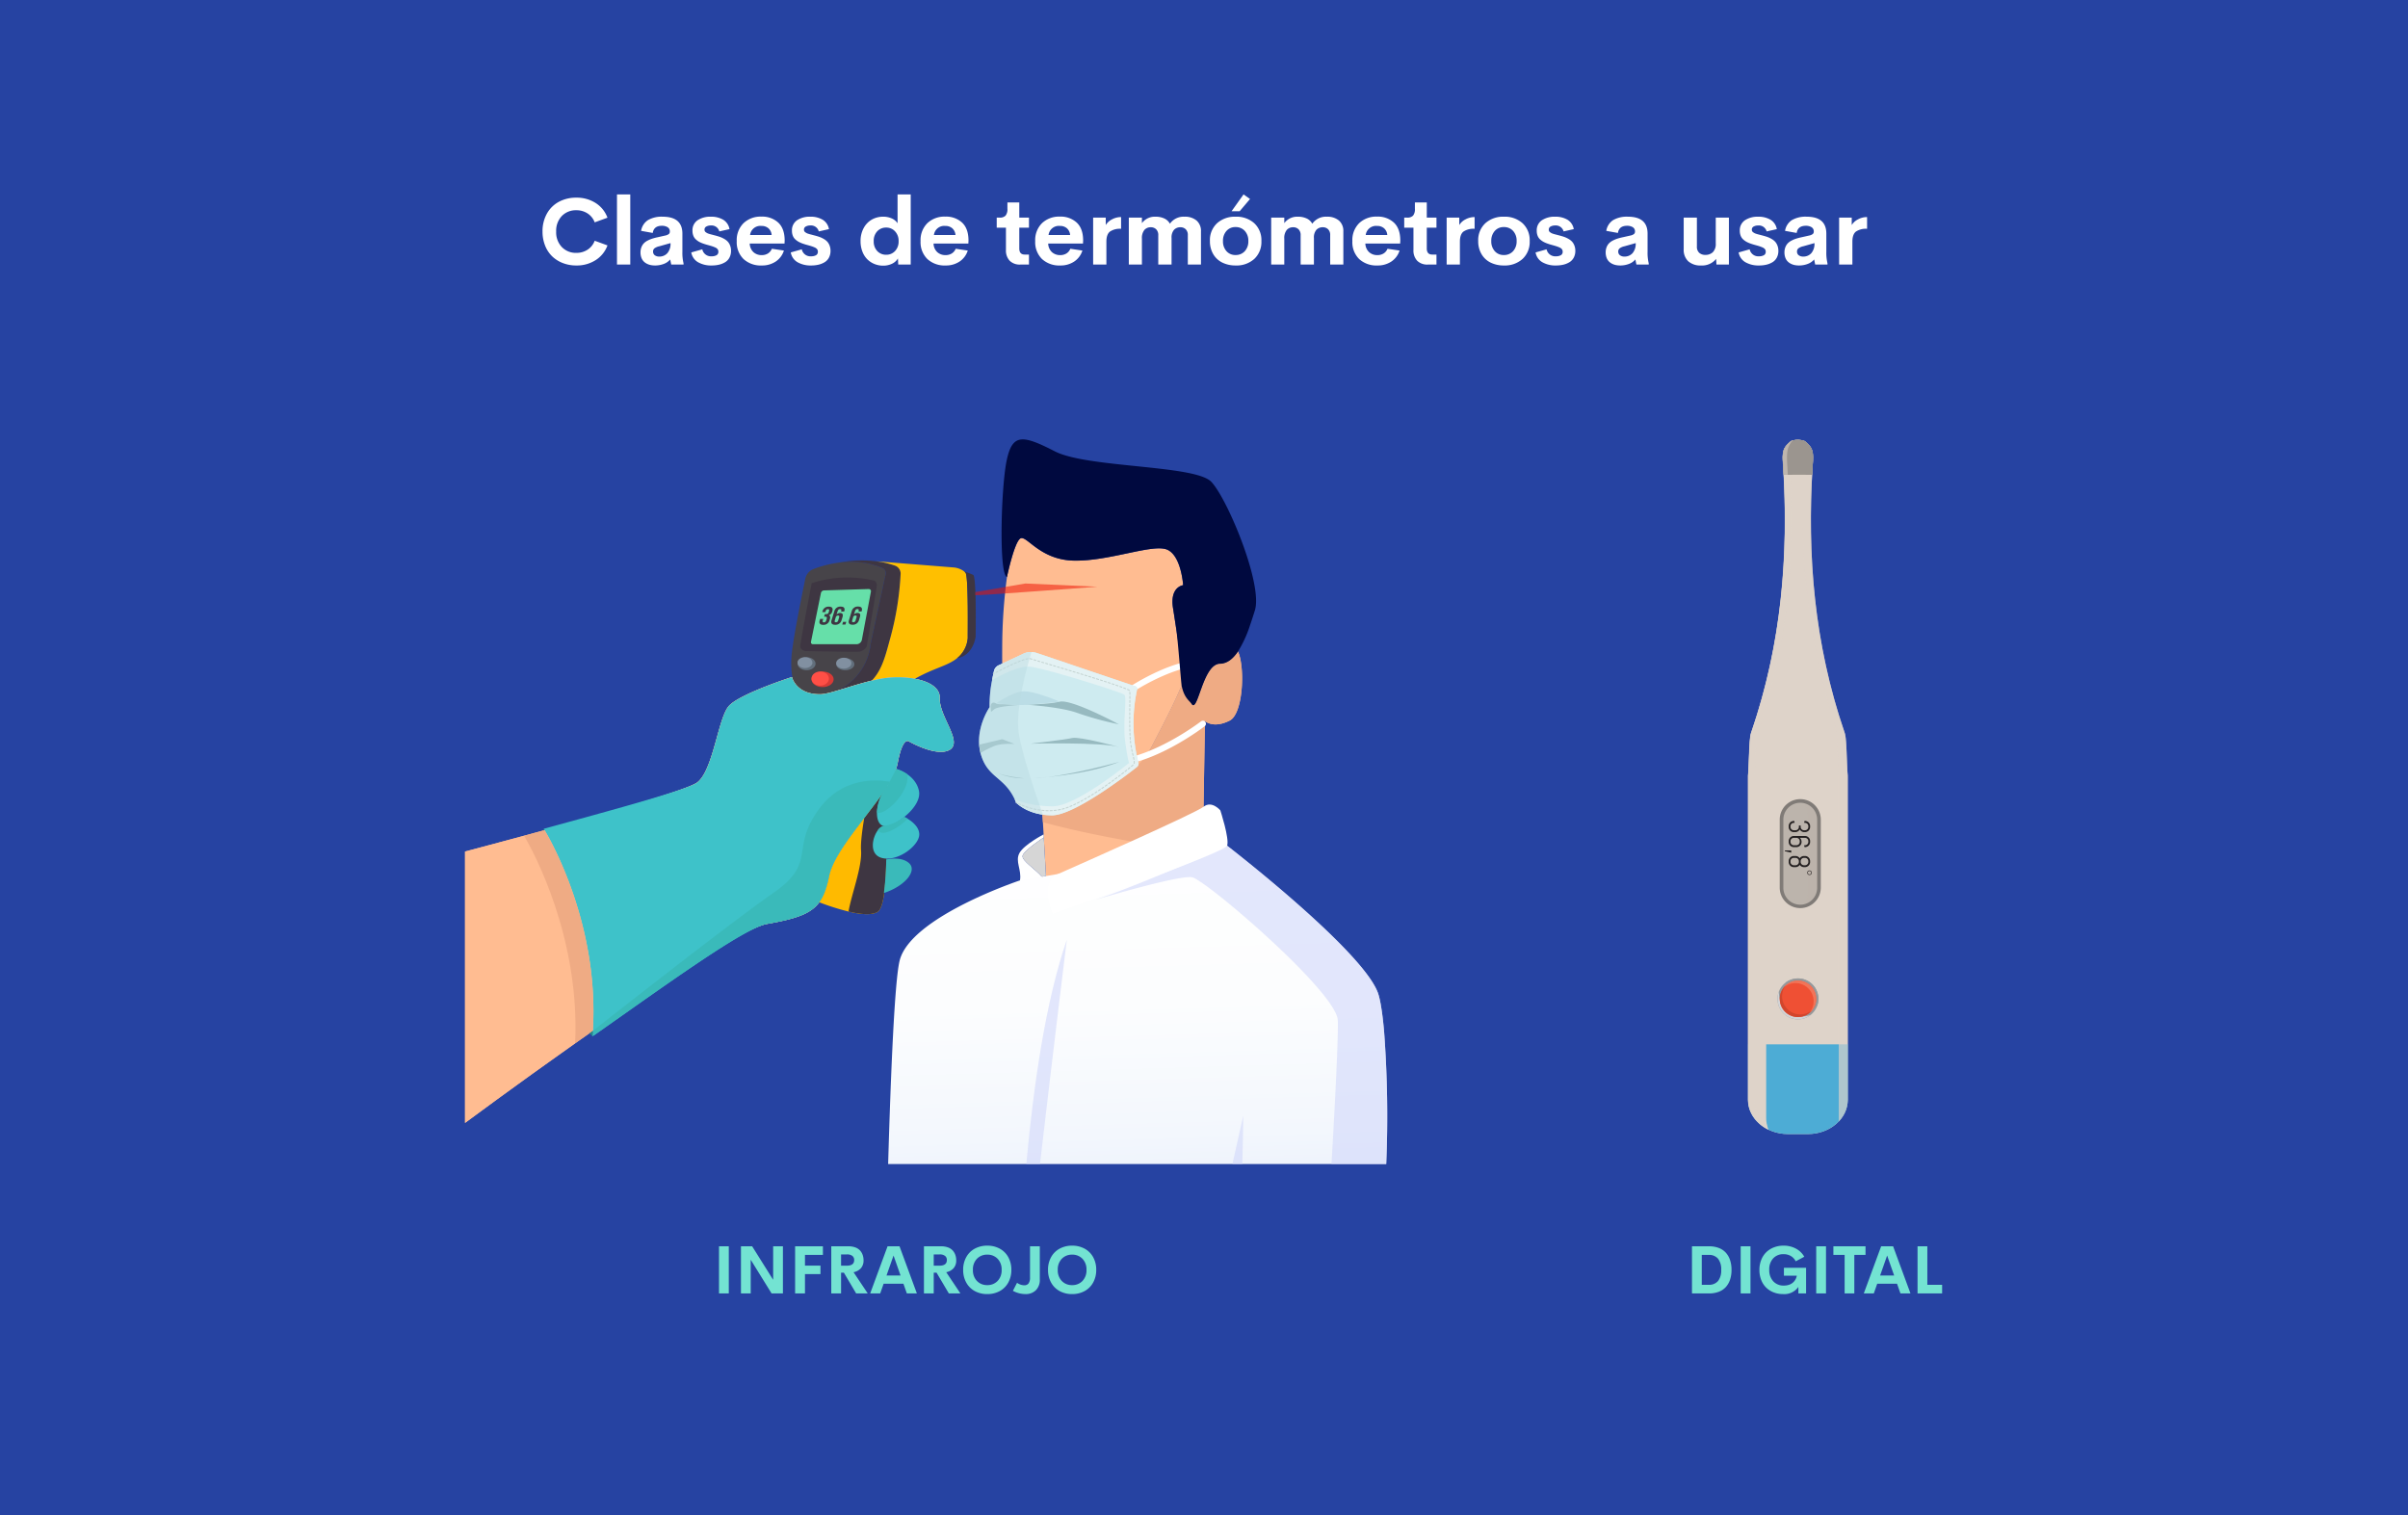 <svg xmlns="http://www.w3.org/2000/svg" xmlns:xlink="http://www.w3.org/1999/xlink" width="901" height="567" viewBox="0 0 901 567">
  <defs>
    <linearGradient id="linear-gradient" x1="0.526" y1="1.422" x2="0.452" y2="-0.181" gradientUnits="objectBoundingBox">
      <stop offset="0" stop-color="#dbe5f9"/>
      <stop offset="0.108" stop-color="#e5ecfa"/>
      <stop offset="0.321" stop-color="#f3f7fd"/>
      <stop offset="0.579" stop-color="#fcfdfe"/>
      <stop offset="1" stop-color="#fff"/>
    </linearGradient>
    <linearGradient id="linear-gradient-2" x1="-3.373" y1="-0.002" x2="-3.202" y2="0.777" gradientUnits="objectBoundingBox">
      <stop offset="0" stop-color="#dbe5f9"/>
      <stop offset="1" stop-color="#fff"/>
    </linearGradient>
  </defs>
  <g id="Grupo_19088" data-name="Grupo 19088" transform="translate(2792 -6989)">
    <path id="Trazado_34907" data-name="Trazado 34907" d="M0,0H901V567H0Z" transform="translate(-2792 6989)" fill="#2643a2"/>
    <path id="Trazado_34908" data-name="Trazado 34908" d="M14.133.342A13.784,13.784,0,0,1,9.1-.564,11.835,11.835,0,0,1,5.093-3.093,11.4,11.4,0,0,1,2.461-7.109,14,14,0,0,1,1.5-12.356a13.376,13.376,0,0,1,1.641-6.708,11.169,11.169,0,0,1,4.5-4.435,13.484,13.484,0,0,1,6.486-1.538,13.1,13.1,0,0,1,7.246,2,10.946,10.946,0,0,1,4.426,5.5l-4.785,1.743a6.765,6.765,0,0,0-2.649-3.333,7.566,7.566,0,0,0-4.238-1.2,7.253,7.253,0,0,0-5.4,2.153,7.923,7.923,0,0,0-2.119,5.811A7.935,7.935,0,0,0,8.741-6.537a7.246,7.246,0,0,0,5.392,2.162,7.538,7.538,0,0,0,4.23-1.2,6.8,6.8,0,0,0,2.657-3.341l4.785,1.743a10.99,10.99,0,0,1-4.426,5.511A13.062,13.062,0,0,1,14.133.342ZM29.36,0V-26.25h4.973V0ZM53.833-4.768a16.435,16.435,0,0,0,.427,4.29V0h-4.6L49.27-1.914A5.712,5.712,0,0,1,46.809-.222,9.07,9.07,0,0,1,43.63.342,8.359,8.359,0,0,1,41.99.188a5.577,5.577,0,0,1-1.478-.521,4.486,4.486,0,0,1-1.222-.914,4.009,4.009,0,0,1-.82-1.393,5.548,5.548,0,0,1-.308-1.906,5.284,5.284,0,0,1,.325-1.906,4.466,4.466,0,0,1,.854-1.427,5.183,5.183,0,0,1,1.384-1.042,10.592,10.592,0,0,1,1.743-.752,20.828,20.828,0,0,1,2.085-.547l2.888-.649a3.185,3.185,0,0,0,1.307-.555,1.108,1.108,0,0,0,.385-.88A1.813,1.813,0,0,0,48.27-14a4.03,4.03,0,0,0-2.094-.513q-3.025,0-3.435,2.683l-4.358-.786A5.9,5.9,0,0,1,40.93-16.62a10.121,10.121,0,0,1,5.52-1.29q7.383,0,7.383,6.34ZM45.168-2.991A3.958,3.958,0,0,0,48.21-4.264,5.365,5.365,0,0,0,49.39-8.032L45.22-6.853a4.928,4.928,0,0,0-1.752.718,1.474,1.474,0,0,0-.607,1.265,1.637,1.637,0,0,0,.649,1.393A2.688,2.688,0,0,0,45.168-2.991ZM64.8.342a9.818,9.818,0,0,1-5.127-1.23,5.2,5.2,0,0,1-2.512-3.657l4.119-1.162A3.31,3.31,0,0,0,64.8-3.093a3.636,3.636,0,0,0,1.794-.4,1.4,1.4,0,0,0,.7-1.359,1.437,1.437,0,0,0-.291-.906,2.3,2.3,0,0,0-.9-.649,11.178,11.178,0,0,0-1.2-.461q-.59-.188-1.564-.453t-1.624-.5a10.876,10.876,0,0,1-1.547-.658A6.6,6.6,0,0,1,58.9-9.391a3.651,3.651,0,0,1-.957-1.376,4.963,4.963,0,0,1-.333-1.88,4.488,4.488,0,0,1,1.906-3.931A8.514,8.514,0,0,1,64.5-17.91a8.729,8.729,0,0,1,4.6,1.128,5.1,5.1,0,0,1,2.358,3.521l-3.811.854a2.985,2.985,0,0,0-3.127-2.222,3.425,3.425,0,0,0-1.726.393,1.263,1.263,0,0,0-.684,1.162,1.331,1.331,0,0,0,.1.53,1.049,1.049,0,0,0,.359.427,5.234,5.234,0,0,0,.5.325,3.739,3.739,0,0,0,.7.282q.461.145.769.222t.9.231l.914.239q.94.256,1.649.513a9.659,9.659,0,0,1,1.512.718,5.428,5.428,0,0,1,1.324,1.034A4.611,4.611,0,0,1,71.692-7.1a5.365,5.365,0,0,1,.342,1.957,5.285,5.285,0,0,1-.59,2.546A4.426,4.426,0,0,1,69.829-.88a7.861,7.861,0,0,1-2.281.923A11.835,11.835,0,0,1,64.8.342ZM92.1-9.041l-.051,1.179H79.023a4.548,4.548,0,0,0,1.4,3.213,4.482,4.482,0,0,0,3.093,1.111,4.319,4.319,0,0,0,2.316-.607,3.729,3.729,0,0,0,1.478-1.769l4.512.667a7.67,7.67,0,0,1-3.076,4.119,9.146,9.146,0,0,1-5.2,1.47,9.511,9.511,0,0,1-6.844-2.418A8.823,8.823,0,0,1,74.17-8.784a8.876,8.876,0,0,1,2.546-6.708A9.228,9.228,0,0,1,83.4-17.944,8.819,8.819,0,0,1,89.7-15.706Q92.08-13.467,92.1-9.041Zm-8.665-5.417a3.889,3.889,0,0,0-4.272,3.384h8.066a3.7,3.7,0,0,0-1.213-2.512A3.846,3.846,0,0,0,83.433-14.458ZM102.026.342A9.818,9.818,0,0,1,96.9-.889a5.2,5.2,0,0,1-2.512-3.657l4.119-1.162a3.31,3.31,0,0,0,3.521,2.615,3.636,3.636,0,0,0,1.794-.4,1.4,1.4,0,0,0,.7-1.359,1.437,1.437,0,0,0-.291-.906,2.3,2.3,0,0,0-.9-.649,11.178,11.178,0,0,0-1.2-.461q-.59-.188-1.564-.453t-1.624-.5A10.876,10.876,0,0,1,97.4-8.485a6.6,6.6,0,0,1-1.282-.906,3.651,3.651,0,0,1-.957-1.376,4.963,4.963,0,0,1-.333-1.88,4.488,4.488,0,0,1,1.906-3.931,8.514,8.514,0,0,1,4.982-1.333,8.729,8.729,0,0,1,4.6,1.128,5.1,5.1,0,0,1,2.358,3.521l-3.811.854a2.985,2.985,0,0,0-3.127-2.222,3.425,3.425,0,0,0-1.726.393,1.263,1.263,0,0,0-.684,1.162,1.331,1.331,0,0,0,.1.53,1.049,1.049,0,0,0,.359.427,5.234,5.234,0,0,0,.5.325,3.739,3.739,0,0,0,.7.282q.461.145.769.222t.9.231l.914.239q.94.256,1.649.513a9.659,9.659,0,0,1,1.512.718,5.428,5.428,0,0,1,1.324,1.034,4.611,4.611,0,0,1,.863,1.453,5.365,5.365,0,0,1,.342,1.957,5.285,5.285,0,0,1-.59,2.546A4.426,4.426,0,0,1,107.051-.88a7.861,7.861,0,0,1-2.281.923A11.835,11.835,0,0,1,102.026.342ZM134.343-26.25h4.922V0H134.6l-.12-2.29A5.017,5.017,0,0,1,132.25-.3a7.507,7.507,0,0,1-3.29.709,8.544,8.544,0,0,1-3.281-.632,8.145,8.145,0,0,1-2.692-1.786,8.14,8.14,0,0,1-1.82-2.9A10.686,10.686,0,0,1,120.5-8.75a9.988,9.988,0,0,1,1.162-4.9,7.963,7.963,0,0,1,3.068-3.187,8.448,8.448,0,0,1,4.23-1.077,7.7,7.7,0,0,1,3.187.641,4.976,4.976,0,0,1,2.2,1.82ZM130.088-3.674a4.382,4.382,0,0,0,3.324-1.4,5.13,5.13,0,0,0,1.324-3.674,5.141,5.141,0,0,0-1.333-3.683,4.377,4.377,0,0,0-3.315-1.41,4.428,4.428,0,0,0-3.341,1.384,5.14,5.14,0,0,0-1.324,3.708,5.117,5.117,0,0,0,1.324,3.691A4.428,4.428,0,0,0,130.088-3.674Zm30.8-5.366-.051,1.179H147.81a4.548,4.548,0,0,0,1.4,3.213A4.482,4.482,0,0,0,152.3-3.538a4.319,4.319,0,0,0,2.316-.607A3.729,3.729,0,0,0,156.1-5.913l4.512.667a7.67,7.67,0,0,1-3.076,4.119,9.146,9.146,0,0,1-5.2,1.47,9.511,9.511,0,0,1-6.844-2.418,8.823,8.823,0,0,1-2.538-6.708,8.876,8.876,0,0,1,2.546-6.708,9.228,9.228,0,0,1,6.682-2.452,8.819,8.819,0,0,1,6.306,2.239Q160.867-13.467,160.884-9.041Zm-8.665-5.417a3.889,3.889,0,0,0-4.272,3.384h8.066a3.7,3.7,0,0,0-1.213-2.512A3.846,3.846,0,0,0,152.219-14.458ZM180.264,0A5.306,5.306,0,0,1,176.3-1.427a5.55,5.55,0,0,1-1.4-4.059v-8.306h-3.452v-3.777h1.111a2.9,2.9,0,0,0,2.188-.735,3.784,3.784,0,0,0,.7-2.615v-2.324h4.443v5.674h3.623v3.777h-3.623v7.776q0,2.273,2.034,2.273h1.589V0Zm23.516-9.041-.051,1.179H190.706a4.548,4.548,0,0,0,1.4,3.213A4.482,4.482,0,0,0,195.2-3.538a4.319,4.319,0,0,0,2.316-.607,3.729,3.729,0,0,0,1.478-1.769l4.512.667a7.67,7.67,0,0,1-3.076,4.119,9.146,9.146,0,0,1-5.2,1.47,9.511,9.511,0,0,1-6.844-2.418,8.823,8.823,0,0,1-2.538-6.708,8.876,8.876,0,0,1,2.546-6.708,9.228,9.228,0,0,1,6.682-2.452,8.819,8.819,0,0,1,6.306,2.239Q203.762-13.467,203.779-9.041Zm-8.665-5.417a3.889,3.889,0,0,0-4.272,3.384h8.066a3.7,3.7,0,0,0-1.213-2.512A3.846,3.846,0,0,0,195.115-14.458Zm17.124-.325a5.7,5.7,0,0,1,2.307-2.111,7.04,7.04,0,0,1,3.435-.88v4.392a6.655,6.655,0,0,0-4.2,1.06q-1.3,1.06-1.3,3.76V0h-4.956V-17.568h4.717Zm29.446-3.127a6.712,6.712,0,0,1,4.529,1.427,5.106,5.106,0,0,1,1.658,4.093V0h-4.922V-10.989a2.935,2.935,0,0,0-.786-2.222,2.753,2.753,0,0,0-1.982-.752,3.175,3.175,0,0,0-2.393.957,4.347,4.347,0,0,0-.923,3.093V0h-4.973V-10.937a3.012,3.012,0,0,0-.786-2.264,2.8,2.8,0,0,0-2.034-.76,3.074,3.074,0,0,0-2.375,1.008,4.815,4.815,0,0,0-.923,3.3V0h-4.9V-17.568h4.9V-15.5a5.974,5.974,0,0,1,5.093-2.41,7.512,7.512,0,0,1,3.307.675,4.5,4.5,0,0,1,2.076,1.957A6.212,6.212,0,0,1,241.685-17.91Zm17.637-2.051L263.8-26.25l2.427,1.709-3.879,4.58Zm1.521,20.3a11.047,11.047,0,0,1-4.973-1.077A8.047,8.047,0,0,1,252.46-3.9a9.422,9.422,0,0,1-1.239-4.9,8.594,8.594,0,0,1,2.666-6.665,9.89,9.89,0,0,1,6.956-2.444,9.915,9.915,0,0,1,6.973,2.444A8.594,8.594,0,0,1,270.481-8.8a8.642,8.642,0,0,1-2.666,6.691A9.894,9.894,0,0,1,260.842.342Zm-.051-3.914a4.509,4.509,0,0,0,3.478-1.436A5.374,5.374,0,0,0,265.593-8.8a5.374,5.374,0,0,0-1.324-3.794,4.509,4.509,0,0,0-3.478-1.436,4.344,4.344,0,0,0-3.375,1.444A5.424,5.424,0,0,0,256.108-8.8a5.424,5.424,0,0,0,1.307,3.785A4.344,4.344,0,0,0,260.791-3.572ZM294.954-17.91a6.712,6.712,0,0,1,4.529,1.427,5.106,5.106,0,0,1,1.658,4.093V0h-4.922V-10.989a2.935,2.935,0,0,0-.786-2.222,2.753,2.753,0,0,0-1.982-.752,3.175,3.175,0,0,0-2.393.957,4.347,4.347,0,0,0-.923,3.093V0h-4.973V-10.937a3.013,3.013,0,0,0-.786-2.264,2.8,2.8,0,0,0-2.034-.76,3.074,3.074,0,0,0-2.375,1.008,4.815,4.815,0,0,0-.923,3.3V0h-4.9V-17.568h4.9V-15.5a5.974,5.974,0,0,1,5.093-2.41,7.512,7.512,0,0,1,3.307.675,4.5,4.5,0,0,1,2.076,1.957A6.212,6.212,0,0,1,294.954-17.91Zm27.5,8.87L322.4-7.861H309.377a4.548,4.548,0,0,0,1.4,3.213,4.482,4.482,0,0,0,3.093,1.111,4.319,4.319,0,0,0,2.316-.607,3.729,3.729,0,0,0,1.478-1.769l4.512.667A7.67,7.67,0,0,1,319.1-1.128a9.146,9.146,0,0,1-5.2,1.47,9.511,9.511,0,0,1-6.844-2.418,8.823,8.823,0,0,1-2.538-6.708,8.876,8.876,0,0,1,2.546-6.708,9.228,9.228,0,0,1,6.682-2.452,8.819,8.819,0,0,1,6.306,2.239Q322.434-13.467,322.451-9.041Zm-8.665-5.417a3.889,3.889,0,0,0-4.272,3.384h8.066a3.7,3.7,0,0,0-1.213-2.512A3.846,3.846,0,0,0,313.787-14.458ZM332.739,0a5.306,5.306,0,0,1-3.965-1.427,5.55,5.55,0,0,1-1.4-4.059v-8.306h-3.452v-3.777h1.111a2.9,2.9,0,0,0,2.188-.735,3.784,3.784,0,0,0,.7-2.615v-2.324h4.443v5.674h3.623v3.777h-3.623v7.776q0,2.273,2.034,2.273h1.589V0Zm11.775-14.783a5.7,5.7,0,0,1,2.307-2.111,7.04,7.04,0,0,1,3.435-.88v4.392a6.655,6.655,0,0,0-4.2,1.06q-1.3,1.06-1.3,3.76V0H339.8V-17.568h4.717ZM361.228.342a11.047,11.047,0,0,1-4.973-1.077A8.047,8.047,0,0,1,352.845-3.9a9.422,9.422,0,0,1-1.239-4.9,8.594,8.594,0,0,1,2.666-6.665,9.89,9.89,0,0,1,6.956-2.444,9.915,9.915,0,0,1,6.973,2.444A8.594,8.594,0,0,1,370.867-8.8,8.642,8.642,0,0,1,368.2-2.111,9.894,9.894,0,0,1,361.228.342Zm-.051-3.914a4.509,4.509,0,0,0,3.478-1.436A5.374,5.374,0,0,0,365.979-8.8a5.374,5.374,0,0,0-1.324-3.794,4.509,4.509,0,0,0-3.478-1.436,4.344,4.344,0,0,0-3.375,1.444A5.424,5.424,0,0,0,356.494-8.8,5.424,5.424,0,0,0,357.8-5.016,4.344,4.344,0,0,0,361.177-3.572ZM380.71.342a9.818,9.818,0,0,1-5.127-1.23,5.2,5.2,0,0,1-2.512-3.657l4.119-1.162a3.31,3.31,0,0,0,3.521,2.615,3.636,3.636,0,0,0,1.794-.4,1.4,1.4,0,0,0,.7-1.359,1.437,1.437,0,0,0-.291-.906,2.3,2.3,0,0,0-.9-.649,11.177,11.177,0,0,0-1.2-.461q-.59-.188-1.564-.453t-1.624-.5a10.876,10.876,0,0,1-1.547-.658,6.6,6.6,0,0,1-1.282-.906,3.651,3.651,0,0,1-.957-1.376,4.963,4.963,0,0,1-.333-1.88,4.488,4.488,0,0,1,1.906-3.931A8.514,8.514,0,0,1,380.4-17.91a8.729,8.729,0,0,1,4.6,1.128,5.1,5.1,0,0,1,2.358,3.521l-3.811.854a2.985,2.985,0,0,0-3.127-2.222,3.425,3.425,0,0,0-1.726.393,1.263,1.263,0,0,0-.684,1.162,1.331,1.331,0,0,0,.1.53,1.049,1.049,0,0,0,.359.427,5.233,5.233,0,0,0,.5.325,3.739,3.739,0,0,0,.7.282q.461.145.769.222t.9.231l.914.239q.94.256,1.649.513a9.66,9.66,0,0,1,1.512.718,5.428,5.428,0,0,1,1.324,1.034A4.611,4.611,0,0,1,387.6-7.1a5.365,5.365,0,0,1,.342,1.957,5.285,5.285,0,0,1-.59,2.546A4.426,4.426,0,0,1,385.735-.88a7.861,7.861,0,0,1-2.281.923A11.835,11.835,0,0,1,380.71.342Zm34.265-5.11a16.436,16.436,0,0,0,.427,4.29V0h-4.6l-.393-1.914a5.712,5.712,0,0,1-2.461,1.692,9.07,9.07,0,0,1-3.179.564,8.359,8.359,0,0,1-1.641-.154,5.577,5.577,0,0,1-1.478-.521,4.486,4.486,0,0,1-1.222-.914,4.009,4.009,0,0,1-.82-1.393,5.548,5.548,0,0,1-.308-1.906,5.284,5.284,0,0,1,.325-1.906,4.466,4.466,0,0,1,.854-1.427,5.183,5.183,0,0,1,1.384-1.042,10.593,10.593,0,0,1,1.743-.752,20.828,20.828,0,0,1,2.085-.547l2.888-.649a3.185,3.185,0,0,0,1.307-.555,1.108,1.108,0,0,0,.385-.88A1.813,1.813,0,0,0,409.413-14a4.03,4.03,0,0,0-2.094-.513q-3.025,0-3.435,2.683l-4.358-.786a5.9,5.9,0,0,1,2.546-4.008,10.121,10.121,0,0,1,5.52-1.29q7.383,0,7.383,6.34Zm-8.665,1.777a3.958,3.958,0,0,0,3.042-1.273,5.365,5.365,0,0,0,1.179-3.768l-4.17,1.179a4.928,4.928,0,0,0-1.752.718A1.474,1.474,0,0,0,404-4.871a1.637,1.637,0,0,0,.649,1.393A2.688,2.688,0,0,0,406.311-2.991Zm34.18-14.578h4.922V0h-4.666l-.12-2.119A6.709,6.709,0,0,1,435.039.342a6.849,6.849,0,0,1-4.854-1.581,5.861,5.861,0,0,1-1.692-4.5V-17.568h4.939V-6.8a3.037,3.037,0,0,0,.88,2.41,3.341,3.341,0,0,0,2.281.769,3.962,3.962,0,0,0,2.794-1,4.3,4.3,0,0,0,1.1-3.256Zm16.2,17.91a9.818,9.818,0,0,1-5.127-1.23,5.2,5.2,0,0,1-2.512-3.657l4.119-1.162a3.31,3.31,0,0,0,3.521,2.615,3.636,3.636,0,0,0,1.794-.4,1.4,1.4,0,0,0,.7-1.359,1.437,1.437,0,0,0-.291-.906,2.3,2.3,0,0,0-.9-.649,11.177,11.177,0,0,0-1.2-.461q-.59-.188-1.564-.453t-1.624-.5a10.876,10.876,0,0,1-1.547-.658,6.6,6.6,0,0,1-1.282-.906,3.651,3.651,0,0,1-.957-1.376,4.963,4.963,0,0,1-.333-1.88,4.488,4.488,0,0,1,1.906-3.931,8.514,8.514,0,0,1,4.982-1.333,8.729,8.729,0,0,1,4.6,1.128,5.1,5.1,0,0,1,2.358,3.521l-3.811.854a2.985,2.985,0,0,0-3.127-2.222,3.425,3.425,0,0,0-1.726.393,1.263,1.263,0,0,0-.684,1.162,1.331,1.331,0,0,0,.1.53,1.049,1.049,0,0,0,.359.427,5.233,5.233,0,0,0,.5.325,3.739,3.739,0,0,0,.7.282q.461.145.769.222t.9.231l.914.239q.94.256,1.649.513a9.66,9.66,0,0,1,1.512.718,5.428,5.428,0,0,1,1.324,1.034,4.611,4.611,0,0,1,.863,1.453,5.365,5.365,0,0,1,.342,1.957,5.285,5.285,0,0,1-.59,2.546A4.426,4.426,0,0,1,461.716-.88a7.861,7.861,0,0,1-2.281.923A11.835,11.835,0,0,1,456.692.342Zm25.173-5.11a16.436,16.436,0,0,0,.427,4.29V0h-4.6L477.3-1.914a5.712,5.712,0,0,1-2.461,1.692,9.07,9.07,0,0,1-3.179.564,8.359,8.359,0,0,1-1.641-.154,5.577,5.577,0,0,1-1.478-.521,4.486,4.486,0,0,1-1.222-.914,4.009,4.009,0,0,1-.82-1.393,5.548,5.548,0,0,1-.308-1.906,5.284,5.284,0,0,1,.325-1.906,4.466,4.466,0,0,1,.854-1.427,5.183,5.183,0,0,1,1.384-1.042,10.593,10.593,0,0,1,1.743-.752,20.828,20.828,0,0,1,2.085-.547l2.888-.649a3.185,3.185,0,0,0,1.307-.555,1.108,1.108,0,0,0,.385-.88A1.813,1.813,0,0,0,476.3-14a4.03,4.03,0,0,0-2.094-.513q-3.025,0-3.435,2.683l-4.358-.786a5.9,5.9,0,0,1,2.546-4.008,10.121,10.121,0,0,1,5.52-1.29q7.383,0,7.383,6.34ZM473.2-2.991a3.958,3.958,0,0,0,3.042-1.273,5.365,5.365,0,0,0,1.179-3.768l-4.17,1.179a4.928,4.928,0,0,0-1.752.718,1.474,1.474,0,0,0-.607,1.265,1.637,1.637,0,0,0,.649,1.393A2.688,2.688,0,0,0,473.2-2.991Zm18.167-11.792a5.7,5.7,0,0,1,2.307-2.111,7.04,7.04,0,0,1,3.435-.88v4.392a6.655,6.655,0,0,0-4.2,1.06q-1.3,1.06-1.3,3.76V0H486.65V-17.568h4.717Z" transform="translate(-2590.504 7088)" fill="#fff"/>
    <g id="Grupo_19087" data-name="Grupo 19087" transform="translate(86)">
      <g id="Grupo_10965" data-name="Grupo 10965" transform="translate(-2704 6924.004)">
        <g id="Grupo_10957" data-name="Grupo 10957" transform="translate(0 274.713)">
          <g id="Grupo_10955" data-name="Grupo 10955">
            <path id="Trazado_21284" data-name="Trazado 21284" d="M832.358,533.135l-5.67,26.319s-.586,12.565-14.131,18.075a29.941,29.941,0,0,1-4.215,1.4.378.378,0,0,1-.041.011c-9.444,2.287-9.99-4.114-9.99-4.114s-1.6-3.576-1.2-10.536c.325-5.618,3.85-23.015,5.2-29.514a4.947,4.947,0,0,1,3.109-3.6,41.812,41.812,0,0,1,9.518-2.4l.01,0a31.049,31.049,0,0,1,16.159,1.994A2.1,2.1,0,0,1,832.358,533.135Z" transform="translate(-674.982 -527.977)" fill="#474449"/>
            <path id="Trazado_21285" data-name="Trazado 21285" d="M900.457,530.108a111.474,111.474,0,0,1-3.779,23.771c-3.249,11.641-4.735,21.873-25.771,22.245l-.081-.01a29.952,29.952,0,0,0,4.215-1.4c13.545-5.51,14.131-18.075,14.131-18.075l5.67-26.319a2.1,2.1,0,0,0-1.258-2.363,31.049,31.049,0,0,0-16.159-1.994,45.206,45.206,0,0,1,10.638-.754c.948.041,1.93.118,2.934.234a33.53,33.53,0,0,1,7.311,1.649A3.16,3.16,0,0,1,900.457,530.108Z" transform="translate(-737.465 -525.167)" fill="#3e3642"/>
            <path id="Trazado_21286" data-name="Trazado 21286" d="M870.678,857.86l-.122,0a.4.4,0,0,0,.041-.011Z" transform="translate(-737.237 -806.902)" fill="none" stroke="#000" stroke-miterlimit="10" stroke-width="1"/>
            <path id="Trazado_21287" data-name="Trazado 21287" d="M926.019,555.665a10.7,10.7,0,0,1-4.035,7.66c-.175.142-.358.282-.548.419-4.387,3.156-10.606,3.661-20.033,10.351-7.359,5.22-23.374,4.253-30.049,3.576,21.036-.372,22.522-10.6,25.771-22.245a111.475,111.475,0,0,0,3.779-23.771,3.16,3.16,0,0,0-2.15-3.013,33.533,33.533,0,0,0-7.311-1.649l29.193,2.333a7.749,7.749,0,0,1,3.3,1.006,5.857,5.857,0,0,1,.713.485,3.978,3.978,0,0,1,.519.485C926.346,532.629,925.955,555.475,926.019,555.665Z" transform="translate(-737.913 -526.713)" fill="#ffbf00"/>
            <path id="Trazado_21288" data-name="Trazado 21288" d="M1208.945,576.373s-.784,7.033-6.982,8.1a10.7,10.7,0,0,0,4.035-7.66c-.065-.189.327-23.036-.85-24.362a3.987,3.987,0,0,0-.519-.485,32.995,32.995,0,0,1,3.4,1.307C1209.338,553.9,1208.945,576.373,1208.945,576.373Z" transform="translate(-1017.891 -547.863)" fill="#3e3642"/>
            <path id="Trazado_21289" data-name="Trazado 21289" d="M823.3,568.99a43.233,43.233,0,0,1,23.551-.912,2.279,2.279,0,0,1,.846,1.488c0,.816-3.834,23.183-3.834,23.183a4.249,4.249,0,0,1-2.639,1.872c-1.593.192-20.414-.24-20.414-.24s-1.792-.336-1.792-1.776S823.3,568.99,823.3,568.99Z" transform="translate(-693.587 -560.486)" fill="#3e3642"/>
            <path id="Trazado_21290" data-name="Trazado 21290" d="M867.563,595.969l-3.391,18.042a2.069,2.069,0,0,1-2.054,1.654H845.86a.736.736,0,0,1-.74-.867l3.731-18.293a1.247,1.247,0,0,1,1.2-.982l16.652-.513A.826.826,0,0,1,867.563,595.969Z" transform="translate(-715.685 -584.313)" fill="#66dfa9"/>
            <ellipse id="Elipse_786" data-name="Elipse 786" cx="3.365" cy="2.443" rx="3.365" ry="2.443" transform="translate(124.434 36.198)" fill="#626f7c"/>
            <ellipse id="Elipse_787" data-name="Elipse 787" cx="4.14" cy="2.913" rx="4.14" ry="2.913" transform="translate(129.643 41.567)" fill="#d83a36"/>
            <ellipse id="Elipse_788" data-name="Elipse 788" cx="3.406" cy="2.25" rx="3.406" ry="2.25" transform="translate(138.873 36.585)" fill="#626f7c"/>
            <path id="Trazado_21291" data-name="Trazado 21291" d="M181.5,837.181c-4.707,3.068-15.227-2.936-15.227-2.936s-2.493-2.535-4.43,8.274a25.446,25.446,0,0,1-3.84,8.429h0c-6.738,10.625-19.844,24.11-21.772,33.607-.873,4.3-1.948,7.418-3.69,9.785-3.236,4.394-8.77,6.189-19.568,8.1C96.358,905.374,0,976.9,0,976.9V875.348s80.988-21.218,86.941-25.89S94.7,825.437,98.712,820.9s23.621-10.845,23.621-10.845,1.469,6.511,10.557,6.441c4.136-.032,13.86-4.27,23-5.859s22.011.52,21.736,7.289S186.205,834.111,181.5,837.181Z" transform="translate(-0.003 -766.427)" fill="#ffbc91"/>
            <path id="Trazado_21292" data-name="Trazado 21292" d="M22.092,1197.8c3.4,5.8,20.962,37.826,19.107,77.694C18.786,1291.323,0,1305.27,0,1305.27V1203.713S9.431,1201.243,22.092,1197.8Z" transform="translate(0 -1094.793)" fill="#ffbc91"/>
            <path id="Trazado_21293" data-name="Trazado 21293" d="M346.082,837.18c-4.707,3.068-15.228-2.937-15.228-2.937s-2.491-2.534-4.429,8.274a25.424,25.424,0,0,1-3.84,8.43v0c-6.738,10.623-19.843,24.11-21.772,33.607a36.137,36.137,0,0,1-1.731,6.166s0,0,0,0-.009.027-.014.039c-.055.135-.109.27-.166.4-.024.057-.05.114-.074.172-.057.13-.114.259-.173.385q-.1.22-.207.433l-.021.041c-.062.124-.123.245-.188.364-.019.039-.04.078-.062.115s-.028.055-.045.082c-.057.105-.114.208-.173.309-.069.119-.14.238-.211.355l-.15.234c-.05.08-.1.156-.154.234-.031.046-.062.092-.093.135-.074.108-.15.213-.226.318-3.235,4.393-8.768,6.188-19.568,8.1-.066.011-.135.025-.207.039-8.828,1.786-38.325,21.365-64.937,39.992,2.442-39.271-15.5-70.846-18.059-75.132,22.821-6.273,51.3-14.437,56.637-17.526.047-.03.093-.055.135-.08.081-.048.154-.094.221-.142s.131-.089.185-.133c5.952-4.67,7.752-24.021,11.768-28.558.126-.142.266-.286.42-.43.05-.046.1-.094.154-.14.275-.245.589-.495.936-.746.157-.112.318-.224.487-.339.394-.266.824-.536,1.282-.806.062-.034.126-.073.19-.11s.133-.078.2-.115l.366-.206q.62-.343,1.287-.687l.287-.147c.152-.076.306-.153.461-.229.076-.039.154-.076.233-.114.713-.35,1.453-.7,2.211-1.037.073-.032.147-.064.221-.1.249-.112.5-.222.753-.332l.508-.22c.254-.11.511-.217.765-.325.171-.073.342-.144.513-.215.257-.108.513-.213.767-.316.171-.069.34-.14.511-.208.527-.211,1.052-.419,1.567-.62l.385-.151c.147-.055.292-.112.437-.167.124-.048.247-.094.368-.142l.724-.272c.159-.062.318-.121.475-.179.078-.03.157-.057.233-.087l.463-.172.674-.247c.147-.053.294-.105.437-.158l.435-.158.4-.142.181-.064c.207-.076.411-.147.606-.215l1.021-.355c.071-.025.143-.05.211-.073.162-.055.316-.11.466-.16l.389-.133.164-.055c.085-.03.166-.057.245-.082l.413-.137c.494-.165.77-.254.77-.254s1.47,6.511,10.557,6.442c4.137-.032,13.86-4.272,23-5.859s22.012.52,21.736,7.287S350.79,834.11,346.082,837.18Z" transform="translate(-164.588 -766.425)" fill="#ffbc91"/>
            <path id="Trazado_21294" data-name="Trazado 21294" d="M344.415,837.18a4.922,4.922,0,0,1-1.491.641c-5.128,1.335-13.737-3.578-13.737-3.578a.991.991,0,0,0-.712-.257c-.881.046-2.425,1.312-3.717,8.531a21.758,21.758,0,0,1-2.812,6.742q-.484.831-1.028,1.687v0c-6.56,10.344-19.159,23.4-21.6,32.849-.066.256-.126.508-.176.758a36.137,36.137,0,0,1-1.731,6.166,15.983,15.983,0,0,1-1.959,3.619c-3.235,4.393-8.768,6.188-19.568,8.1-8.559,1.513-38.059,23.009-64.868,41.791l-.42.3c3.458-43.243-18.216-77.685-18.216-77.685,23.717-6.523,53.965-14.625,57.48-17.384,5.952-4.67,7.752-24.021,11.768-28.558,3.536-4,19.185-9.373,22.85-10.591.494-.165.77-.254.77-.254a7.287,7.287,0,0,0,1.116,2.312c1.3,1.864,4.011,4.171,9.441,4.13,4.137-.032,13.86-4.272,23-5.859s22.012.52,21.736,7.287S349.122,834.11,344.415,837.18Z" transform="translate(-162.92 -766.425)" fill="#3ec2c9"/>
            <path id="Trazado_21295" data-name="Trazado 21295" d="M169.99,1259.24q-3.349,2.342-6.624,4.659c1.855-39.868-15.708-71.9-19.107-77.694,2.451-.666,5.023-1.369,7.671-2.1C154.49,1188.394,172.431,1219.969,169.99,1259.24Z" transform="translate(-122.167 -1083.196)" fill="#efab84"/>
            <path id="Trazado_21296" data-name="Trazado 21296" d="M890.9,1077.085c-.328,8.73-.169,19.268-.4,28.174a109.117,109.117,0,0,1-.872,12.555c-.5,3.31-1.261,5.588-2.415,6.28-2.2,1.316-6.415.9-10.828-.149a91.725,91.725,0,0,1-10.946-3.466c1.741-2.367,2.817-5.488,3.688-9.785,1.256-6.182,7.249-14.055,13.136-21.729C885.424,1084.851,888.55,1080.794,890.9,1077.085Z" transform="translate(-732.905 -992.563)" fill="#ffba00"/>
            <ellipse id="Elipse_789" data-name="Elipse 789" cx="3.26" cy="2.644" rx="3.26" ry="2.644" transform="translate(129.626 41.567)" fill="#ff4f46"/>
            <ellipse id="Elipse_790" data-name="Elipse 790" cx="2.797" cy="2.04" rx="2.797" ry="2.04" transform="translate(124.393 36.198)" fill="#8190a1"/>
            <ellipse id="Elipse_791" data-name="Elipse 791" cx="2.853" cy="2.04" rx="2.853" ry="2.04" transform="translate(138.862 36.406)" fill="#8190a1"/>
            <path id="Trazado_21297" data-name="Trazado 21297" d="M951.435,1077.085c-.328,8.73-.169,19.268-.4,28.174a109.117,109.117,0,0,1-.872,12.555c-.5,3.31-1.261,5.588-2.415,6.28-2.2,1.316-6.415.9-10.828-.149,1.152-6.589,5.17-16.848,4.693-22.943-.192-2.461.354-7.006,1.185-12.038C945.956,1084.851,949.081,1080.794,951.435,1077.085Z" transform="translate(-793.437 -992.563)" fill="#3e3642"/>
            <path id="Trazado_21298" data-name="Trazado 21298" d="M1015.2,1053.614a16.694,16.694,0,0,1-3.9,2.015,4.573,4.573,0,0,1-2.394.284c-3.487-.865-3.475-8.895,1.408-14.845l3.332-6.516s7.111,1.87,8.5,8.111C1023.015,1046.5,1019.132,1050.951,1015.2,1053.614Z" transform="translate(-852.324 -956.543)" fill="#3ec2c9"/>
            <path id="Trazado_21299" data-name="Trazado 21299" d="M1007.121,1051a2.341,2.341,0,0,1-.641-.126,16.659,16.659,0,0,1,3.862-9.808l3.332-6.516a14.791,14.791,0,0,1,4.113,1.969C1019.089,1042.43,1010.52,1051.189,1007.121,1051Z" transform="translate(-852.345 -956.543)" fill="#3ababa"/>
            <path id="Trazado_21300" data-name="Trazado 21300" d="M1023.387,1266.59a109.111,109.111,0,0,0,.873-12.554c2.12-.407,6.143-.8,8.552,1.388C1035.951,1258.273,1031.3,1264.009,1023.387,1266.59Z" transform="translate(-866.663 -1142.147)" fill="#3ababa"/>
            <path id="Trazado_21301" data-name="Trazado 21301" d="M1008.179,1151.911s5.823,2.619,5.6,6.747-8.287,10.273-14.163,8.545-2.462-11.291.8-11.905A16.362,16.362,0,0,0,1008.179,1151.911Z" transform="translate(-843.827 -1055.93)" fill="#3ec2c9"/>
            <path id="Trazado_21302" data-name="Trazado 21302" d="M1019.689,1152.586c-3.23,3.315-7.78,5.715-9.787,5.218a2.564,2.564,0,0,1-1.375-.9,3.825,3.825,0,0,1,2.14-1.614,16.38,16.38,0,0,0,7.764-3.388A13.3,13.3,0,0,1,1019.689,1152.586Z" transform="translate(-854.079 -1055.926)" fill="#3ababa"/>
            <path id="Trazado_21303" data-name="Trazado 21303" d="M191.327,1180.869s-.055.038-.192.633l.494-.136Z" transform="translate(-161.864 -1080.453)" fill="#268787"/>
            <path id="Trazado_21304" data-name="Trazado 21304" d="M305.357,1676.76l-1.081-1.2,1.228-.86Z" transform="translate(-257.678 -1498.661)" fill="#268787"/>
            <path id="Trazado_21305" data-name="Trazado 21305" d="M423.493,1063.383q-.484.831-1.028,1.687v0c-6.56,10.344-19.159,23.4-21.6,32.849-.066.256-.126.508-.176.758a36.133,36.133,0,0,1-1.731,6.166,15.986,15.986,0,0,1-1.959,3.62c-3.235,4.393-8.768,6.188-19.568,8.1-8.559,1.513-38.059,23.009-64.868,41.791-.173-1.106-.273-1.763-.273-1.763s50.837-40.042,67.509-51.6,6.04-16.392,17.2-31.535C405.735,1061.611,418.4,1062.456,423.493,1063.383Z" transform="translate(-264.468 -980.548)" fill="#3ababa"/>
          </g>
          <g id="Grupo_10956" data-name="Grupo 10956" transform="translate(132.603 17.251)">
            <path id="Trazado_21306" data-name="Trazado 21306" d="M869.47,639.79c.184-.6-.013-.76-.405-.758a.818.818,0,0,0-.839.659l-.131.428-1.164,0,.111-.361a2.277,2.277,0,0,1,2.349-1.68c1.209,0,1.65.6,1.324,1.667l-.053.171a1.9,1.9,0,0,1-1.282,1.373c.546.226.641.719.434,1.395l-.16.523a2.277,2.277,0,0,1-2.349,1.681c-1.209,0-1.65-.6-1.324-1.667l.169-.551,1.164,0-.189.618c-.146.476.045.655.437.654s.688-.164.868-.754l.16-.523c.189-.618.013-.845-.547-.843l-.414,0,.291-.951.482,0a.891.891,0,0,0,.954-.706Z" transform="translate(-865.877 -638.04)" fill="#3e3642"/>
            <path id="Trazado_21307" data-name="Trazado 21307" d="M895.926,639.709a2.3,2.3,0,0,1,2.411-1.738c1.209,0,1.65.6,1.324,1.667l-.053.171-1.164,0,.073-.238c.146-.475-.045-.655-.437-.654-.437,0-.738.183-.934.82l-.373,1.217a1.69,1.69,0,0,1,1.323-.594c.907,0,1.2.537.9,1.516l-.373,1.217a2.317,2.317,0,0,1-2.383,1.681c-1.209,0-1.684-.6-1.357-1.667Zm.536,2.268-.367,1.2c-.146.475.048.646.44.644a.807.807,0,0,0,.836-.649l.367-1.2c.146-.475-.045-.655-.437-.654A.818.818,0,0,0,896.462,641.977Z" transform="translate(-890.356 -637.946)" fill="#3e3642"/>
            <path id="Trazado_21308" data-name="Trazado 21308" d="M923.2,675.258l-.309,1.008-1.187,0,.309-1.008Z" transform="translate(-913.159 -669.523)" fill="#3e3642"/>
            <path id="Trazado_21309" data-name="Trazado 21309" d="M938.48,639.55a2.3,2.3,0,0,1,2.411-1.738c1.209,0,1.65.6,1.324,1.667l-.052.171-1.164,0,.073-.238c.146-.476-.045-.655-.437-.654-.437,0-.738.183-.934.82l-.373,1.217a1.69,1.69,0,0,1,1.323-.594c.907,0,1.2.537.9,1.516l-.373,1.217a2.317,2.317,0,0,1-2.383,1.681c-1.209,0-1.683-.6-1.357-1.667Zm.536,2.268-.367,1.2c-.146.476.048.646.44.644a.807.807,0,0,0,.836-.649l.367-1.2c.146-.475-.045-.655-.437-.654A.819.819,0,0,0,939.016,641.818Z" transform="translate(-926.394 -637.812)" fill="#3e3642"/>
          </g>
        </g>
        <path id="Trazado_21310" data-name="Trazado 21310" d="M1409.008,803.71l.445,7.795.319,5.559.007.134.826,14.448.486,8.492.405-.091c4.258-.955,41.152-9.379,54.04-17.6.059-.043.123-.081.183-.119a12.4,12.4,0,0,0,3.622-3.236l.216-13.368.525-32.077s3.071,2.955,9.27-.177c5.018-2.536,5.808-19.757,3.1-25.849-1.856,2.763-4.046,4.543-6.754,4.594-6.488.124-8.218,18.7-10.609,15.036-.819-1.26-1.745-4.941-2.656-9.56-2.486,6.593-6.184,13.889-11.663,24.436C1441.891,799.241,1422.083,803.123,1409.008,803.71Z" transform="translate(-1193.229 -438.842)" fill="#ffbc91" fill-rule="evenodd"/>
        <path id="Trazado_21311" data-name="Trazado 21311" d="M1313.275,546.073c.638,13.079,4.794,15.77,4.794,15.77s9.067,6.919,16.387,6.594c13.075-.587,25.634-3.824,34.516-20.935,5.48-10.547,9.177-17.843,11.664-24.436-.241-1.211-.478-2.487-.715-3.8-.879-4.9-1.718-10.317-2.406-14.857-.465-3.065-.867-5.729-1.166-7.573-1.31-8.088,3.778-8.647,3.778-8.647s-.679-11.114-6.051-13.327-21.472,4.348-34.688,4.138-18.04-10.084-20.32-8.187c-2.17,1.807-4.634,13.207-4.854,14.257,0,.014,0,.032-.008.042s-.009.037-.009.037a204.274,204.274,0,0,0-1.771,26.355C1312.345,523.25,1312.773,535.76,1313.275,546.073Z" transform="translate(-1111.429 -204.214)" fill="#ffbc91" fill-rule="evenodd"/>
        <path id="Trazado_21312" data-name="Trazado 21312" d="M1409,803.709l.445,7.795c19.34,5.275,42.615,8.936,56.265,10.825a12.4,12.4,0,0,0,3.622-3.236l.741-45.445s3.07,2.955,9.27-.177c5.018-2.536,5.808-19.757,3.1-25.849-1.856,2.763-4.046,4.542-6.754,4.594-6.488.124-8.218,18.7-10.609,15.036-.819-1.26-1.745-4.941-2.656-9.56-2.486,6.593-6.184,13.889-11.663,24.436C1441.886,799.24,1422.078,803.122,1409,803.709Z" transform="translate(-1193.225 -438.841)" fill="#efab84" fill-rule="evenodd"/>
        <path id="Trazado_21313" data-name="Trazado 21313" d="M1351.49,1211.734s8.935,9.431,9.633,11.581c0,0,.841-10.181-1.374-12.871l-.071-.082c-2.251-2.666-7.29-5.819-7.233-7.683.057-1.883,7.946-7.021,7.946-7.021l-.007-.134-.061-1s-7.3,3.814-9.029,6.954S1352.166,1207.672,1351.49,1211.734Z" transform="translate(-1143.842 -817.302)" fill="#fff" fill-rule="evenodd"/>
        <path id="Trazado_21314" data-name="Trazado 21314" d="M1362.148,1208.961c-.057,1.864,4.982,5.017,7.233,7.683l1.539-.256-.826-14.448S1362.2,1207.078,1362.148,1208.961Z" transform="translate(-1153.545 -823.584)" fill="#d6d6d6" fill-rule="evenodd"/>
        <path id="Trazado_21315" data-name="Trazado 21315" d="M1220.128,1341.28H1033.76c1.018-34.9,2.456-68.729,4.306-76.136,4.106-16.414,45.028-30.005,45.028-30.005l8.188-1.371,1.539-.256,4.507-.758,50.424-8.44,12.844-2.152v0h.006s1.191.919,3.233,2.536c.21.168.426.34.654.519.112.09.228.182.348.276l.222.178.459.368.237.19c.192.153.386.311.587.47.133.107.27.218.407.326s.277.222.417.335c.211.17.429.345.648.519.073.061.147.118.22.179.149.12.3.242.449.365q.342.271.694.56.469.379.956.776c.164.132.326.267.493.4l1.009.827c.172.138.345.28.519.424q.781.643,1.6,1.317t1.663,1.38c.469.391.946.789,1.429,1.193s.971.815,1.464,1.23q.889.749,1.8,1.522.606.512,1.219,1.038l1.853,1.591q1.4,1.208,2.819,2.453.77.673,1.541,1.357.386.34.772.685.627.558,1.256,1.12c2.72,2.438,5.435,4.933,8.045,7.423q.3.287.6.574c9.264,8.895,17.089,17.654,18.942,23.331.1.314.2.661.3,1.041.075.286.149.588.221.91s.145.658.216,1.012c.025.118.048.239.071.362.012.061.023.121.035.184.035.185.069.375.1.57.046.257.09.524.136.8.067.41.133.838.2,1.279s.13.9.193,1.374.124.962.184,1.466.119,1.018.176,1.551c.038.355.075.715.113,1.083.018.184.037.368.055.556q.083.841.161,1.72A425.917,425.917,0,0,1,1220.128,1341.28Z" transform="translate(-875.447 -840.707)" fill-rule="evenodd" fill="url(#linear-gradient)"/>
        <path id="Trazado_21316" data-name="Trazado 21316" d="M1386.521,1451.83c-.072.593-5.143,41.791-10.043,83.948h-5.118C1374.069,1506.053,1378.68,1474.517,1386.521,1451.83Z" transform="translate(-1161.346 -1035.205)" fill="#d3dafa" fill-rule="evenodd" opacity="0.63" style="mix-blend-mode: multiply;isolation: isolate"/>
        <path id="Trazado_21317" data-name="Trazado 21317" d="M1649.561,1341.272h-20.487c1.587-26.613,2.619-49.571,2.369-53.836-.619-10.677-49.206-52.3-54.471-53.457-3.741-.824-24.474,4.962-36.122,8.369,18.771-6.316,48.6-19.93,49.18-20.193v0h.006s1.191.919,3.233,2.536c.21.166.426.339.654.519.112.09.228.182.348.276l.222.178.459.368.237.19c.192.153.386.308.587.47.133.107.27.214.407.326s.277.222.417.335l.648.519c.074.061.147.118.221.179.149.12.3.242.449.365q.342.271.694.56.469.379.956.776c.164.132.326.266.493.4.331.27.666.545,1.009.827.172.138.345.28.519.424q.781.643,1.6,1.317t1.663,1.38c.469.391.946.789,1.429,1.193s.971.813,1.464,1.23q.889.749,1.8,1.522.606.512,1.219,1.038l1.853,1.591q1.4,1.208,2.819,2.453.769.673,1.541,1.357.386.34.772.684.627.558,1.256,1.12c2.72,2.435,5.435,4.931,8.045,7.423l.6.574c9.264,8.895,17.089,17.654,18.942,23.331.1.314.2.662.3,1.041.075.286.149.588.22.91s.146.659.216,1.012c.025.118.047.239.071.361.012.061.023.121.035.184.035.185.069.375.1.57.046.257.09.524.136.8.068.41.133.838.2,1.279s.13.9.193,1.374.124.962.184,1.466.12,1.018.176,1.551c.038.355.075.715.113,1.083.018.184.037.368.055.556q.083.841.161,1.72A425.864,425.864,0,0,1,1649.561,1341.272Z" transform="translate(-1304.88 -840.699)" fill="#d3dafa" fill-rule="evenodd" opacity="0.63" style="mix-blend-mode: multiply;isolation: isolate"/>
        <path id="Trazado_21318" data-name="Trazado 21318" d="M1878.957,1881.47s-.031,7.27-.361,18.152h-3.706C1877.34,1888.868,1878.957,1881.47,1878.957,1881.47Z" transform="translate(-1587.765 -1399.049)" fill="#d3dafa" fill-rule="evenodd" opacity="0.63" style="mix-blend-mode: multiply;isolation: isolate"/>
        <path id="Trazado_21319" data-name="Trazado 21319" d="M1488.542,1123.769s3.458,10.556,2.546,13.222-65.223,25.453-65.223,25.453-5.333-11.642,2.069-14.913,51.242-22.644,54.325-25.111S1488.542,1123.769,1488.542,1123.769Z" transform="translate(-1205.93 -755.539)" fill-rule="evenodd" fill="url(#linear-gradient-2)"/>
        <g id="Grupo_10964" data-name="Grupo 10964" transform="translate(192.321 308.986)">
          <g id="Grupo_10958" data-name="Grupo 10958" transform="translate(53.227 4.264)">
            <path id="Trazado_21320" data-name="Trazado 21320" d="M1604.557,789.646a1.137,1.137,0,0,0,.836-.388c1.022-1.164,10.955-7.52,20.209-10.214a1.14,1.14,0,1,0-.638-2.19c-9.558,2.782-19.861,9.276-21.286,10.9a1.14,1.14,0,0,0,.879,1.893Z" transform="translate(-1603.395 -776.808)" fill="#fff"/>
          </g>
          <g id="Grupo_10959" data-name="Grupo 10959" transform="translate(53.064 25.697)">
            <path id="Trazado_21321" data-name="Trazado 21321" d="M1603.492,933.24a1.159,1.159,0,0,0,.175-.017c14.514-2.521,29.44-13.931,30.068-14.416a1.14,1.14,0,0,0-1.393-1.806c-.15.115-15.114,11.551-29.066,13.975a1.141,1.141,0,0,0,.215,2.264Z" transform="translate(-1602.331 -916.764)" fill="#fff"/>
          </g>
          <path id="Trazado_21322" data-name="Trazado 21322" d="M1256.529,787.3c2.579,8.8,8.722,8.283,12.666,16.8h0q.262.564.51,1.185s3.151,3.567,10.045,4.539a25.191,25.191,0,0,0,3.36.242c8.217.057,27.636-14.814,31.823-18.1a1.511,1.511,0,0,0,.525-1.586,60.188,60.188,0,0,1-.478-27.418,1.023,1.023,0,0,0-.674-1.183l-36.864-12.456a6.8,6.8,0,0,0-5.055.284l-9.252,4.335a3.1,3.1,0,0,0-1.707,2.121c-.193.855-.443,2.025-.691,3.362a46.4,46.4,0,0,0-.949,10.182S1253.835,778.118,1256.529,787.3Z" transform="translate(-1255.829 -748.967)" fill="#ceebf0"/>
          <path id="Trazado_21323" data-name="Trazado 21323" d="M1310.434,806.7c-8.793-.069-13.994-2.559-14.091-2.6q.261.564.51,1.185s4.168,4.718,13.4,4.782c8.217.057,27.636-14.814,31.823-18.1a1.512,1.512,0,0,0,.526-1.586,60.185,60.185,0,0,1-.478-27.418,1.023,1.023,0,0,0-.674-1.183l-36.864-12.456a6.8,6.8,0,0,0-5.055.284l-9.252,4.335a3.1,3.1,0,0,0-1.708,2.121c-.193.855-.443,2.025-.69,3.362,4.126-2.307,10.4-5.361,14.115-4.978,5.889.607,34.246,9.542,35.343,10.48s-.64,10.447.336,17.626,1.47,7.888,1.47,7.888S1319.312,806.772,1310.434,806.7Z" transform="translate(-1282.977 -748.965)" fill="#e4f2f4"/>
          <g id="Grupo_10963" data-name="Grupo 10963" transform="translate(5.182 2.255)">
            <g id="Grupo_10960" data-name="Grupo 10960" transform="translate(0 5.509)">
              <path id="Trazado_21324" data-name="Trazado 21324" d="M1289.86,800.224a.19.19,0,0,0,.087-.023l.335-.178a.191.191,0,0,0-.178-.337l-.338.18a.191.191,0,0,0,.094.359Z" transform="translate(-1289.666 -799.663)" fill="#c4d4d2"/>
            </g>
            <g id="Grupo_10961" data-name="Grupo 10961" transform="translate(1.013)">
              <path id="Trazado_21325" data-name="Trazado 21325" d="M1316.5,820.812a.191.191,0,0,1,.187-.195c.252-.005.506-.015.757-.029a.191.191,0,0,1,.021.381c-.255.014-.514.024-.771.029h0A.191.191,0,0,1,1316.5,820.812Zm-.576.19c-.255,0-.514-.011-.77-.023a.191.191,0,1,1,.018-.381c.252.012.507.019.758.023a.191.191,0,0,1,0,.381Zm2.1-.261a.191.191,0,0,1,.173-.208c.251-.023.5-.051.752-.083a.191.191,0,0,1,.049.378c-.252.033-.51.061-.767.085h-.014A.191.191,0,0,1,1318.028,820.74Zm-3.642.19c-.254-.02-.512-.044-.767-.072a.191.191,0,0,1,.042-.379c.251.027.505.051.755.071a.191.191,0,0,1-.011.381Zm5.159-.373a.191.191,0,0,1,.156-.22c.249-.042.5-.089.744-.141a.191.191,0,1,1,.078.373c-.25.052-.5.1-.758.143l-.029,0A.191.191,0,0,1,1319.545,820.557Zm-6.69.206c-.252-.035-.508-.075-.761-.118a.191.191,0,0,1,.064-.376c.25.042.5.081.75.116a.191.191,0,0,1-.022.38Zm8.189-.5a.191.191,0,0,1,.138-.232c.244-.061.489-.129.73-.2a.191.191,0,0,1,.108.366c-.245.072-.5.141-.745.2a.181.181,0,0,1-.043.006A.191.191,0,0,1,1321.044,820.258Zm-9.706.248c-.249-.049-.5-.1-.753-.16a.191.191,0,0,1,.084-.372c.247.056.5.109.743.158a.191.191,0,0,1-.033.378A.193.193,0,0,1,1311.338,820.506Zm11.176-.666a.191.191,0,0,1,.119-.242l.309-.108q.2-.072.4-.15a.191.191,0,1,1,.135.356q-.206.079-.41.152-.157.057-.315.111a.193.193,0,0,1-.058.01A.191.191,0,0,1,1322.514,819.84Zm-12.677.325c-.247-.063-.5-.13-.743-.2a.191.191,0,1,1,.1-.367c.243.069.489.135.733.2a.191.191,0,0,1-.043.375A.193.193,0,0,1,1309.837,820.165Zm-1.48-.419c-.243-.076-.49-.156-.732-.238a.191.191,0,1,1,.122-.361c.239.081.482.16.723.235a.191.191,0,0,1-.053.373A.187.187,0,0,1,1308.356,819.746Zm15.591-.437a.191.191,0,0,1,.1-.249c.228-.094.464-.194.7-.3a.191.191,0,1,1,.153.349c-.239.1-.477.206-.708.3a.188.188,0,0,1-.069.014A.191.191,0,0,1,1323.948,819.309Zm-17.048-.057c-.241-.089-.483-.181-.719-.275a.191.191,0,1,1,.141-.354c.233.093.471.184.709.272a.191.191,0,0,1-.062.37A.187.187,0,0,1,1306.9,819.252Zm18.453-.548a.191.191,0,0,1,.093-.253c.225-.1.456-.214.688-.326a.191.191,0,1,1,.166.343c-.234.113-.468.224-.694.329a.186.186,0,0,1-.076.018A.191.191,0,0,1,1325.353,818.7Zm-19.883-.021c-.241-.1-.478-.21-.7-.315a.191.191,0,0,1,.161-.346c.222.1.455.208.693.31a.191.191,0,1,1-.151.35Zm21.263-.639a.191.191,0,0,1,.084-.256c.222-.112.45-.229.678-.348a.191.191,0,0,1,.177.338c-.229.12-.459.238-.683.351a.188.188,0,0,1-.082.02A.191.191,0,0,1,1326.732,818.043Zm1.358-.7a.19.19,0,0,1,.077-.258c.217-.117.442-.24.669-.366a.191.191,0,0,1,.185.333c-.228.127-.454.251-.673.369a.187.187,0,0,1-.087.023A.191.191,0,0,1,1328.091,817.339Zm1.34-.738a.191.191,0,0,1,.071-.26q.33-.188.661-.381a.191.191,0,0,1,.192.329q-.333.194-.664.383a.191.191,0,0,1-.26-.071Zm1.324-.768a.19.19,0,0,1,.066-.261q.326-.195.654-.394a.191.191,0,1,1,.2.326q-.328.2-.657.4a.19.19,0,0,1-.261-.066Zm1.309-.792a.191.191,0,0,1,.062-.263q.324-.2.647-.4a.191.191,0,0,1,.2.323q-.325.2-.65.406a.191.191,0,0,1-.263-.062Zm1.3-.814a.19.19,0,0,1,.058-.263q.322-.206.642-.415a.191.191,0,1,1,.208.32q-.321.209-.644.416a.19.19,0,0,1-.263-.058Zm1.284-.832a.191.191,0,0,1,.054-.264l.635-.422a.191.191,0,1,1,.212.317l-.636.423a.191.191,0,0,1-.264-.054Zm1.271-.848a.191.191,0,0,1,.051-.265l.631-.43a.191.191,0,1,1,.216.315l-.633.432a.188.188,0,0,1-.1.033A.19.19,0,0,1,1335.915,812.547Zm1.263-.864a.191.191,0,0,1,.048-.265l.627-.437a.191.191,0,1,1,.219.312l-.628.438a.191.191,0,0,1-.266-.048Zm1.253-.877a.191.191,0,0,1,.045-.266l.622-.444a.191.191,0,0,1,.222.31l-.624.445a.191.191,0,0,1-.266-.045Zm1.245-.89a.191.191,0,0,1,.043-.266l.618-.45a.191.191,0,1,1,.225.308l-.619.451a.191.191,0,0,1-.266-.043Zm1.236-.9a.191.191,0,0,1,.04-.267l.614-.456a.191.191,0,0,1,.228.306l-.615.457a.191.191,0,0,1-.267-.04Zm1.228-.913a.191.191,0,0,1,.038-.267l.61-.461a.191.191,0,1,1,.231.3l-.611.462a.19.19,0,0,1-.267-.038Zm1.22-.925a.191.191,0,0,1,.035-.267l.606-.467a.191.191,0,1,1,.234.3l-.607.468a.191.191,0,0,1-.267-.035Zm1.212-.936a.191.191,0,0,1,.033-.268l.6-.473a.191.191,0,0,1,.236.3q-.288.227-.6.474a.191.191,0,0,1-.268-.033Zm1.2-.948a.191.191,0,0,1,.03-.268q.322-.257.6-.479a.191.191,0,0,1,.24.3q-.275.222-.6.481a.191.191,0,0,1-.268-.03Zm1.193-.963a.191.191,0,0,1,.026-.268c.307-.253.488-.406.585-.49a.191.191,0,0,1,.249.289c-.142.123-.347.294-.592.5a.19.19,0,0,1-.268-.026Zm1.11-1.05a.19.19,0,0,1-.139-.231,1.767,1.767,0,0,0,.042-.458c0-.074-.006-.155-.013-.24a.191.191,0,1,1,.38-.033c.008.093.013.183.015.266a2.14,2.14,0,0,1-.053.556.191.191,0,0,1-.181.145A.194.194,0,0,1,1348.077,803.279Zm-.22-1.664c-.039-.2-.089-.439-.157-.741a.191.191,0,0,1,.372-.084c.069.306.12.546.16.754a.191.191,0,0,1-.151.223l-.032,0A.191.191,0,0,1,1347.857,801.614Zm-.329-1.485q-.083-.353-.172-.746a.191.191,0,1,1,.372-.084q.089.391.172.743a.191.191,0,0,1-.142.229.18.18,0,0,1-.04.005A.19.19,0,0,1,1347.529,800.13Zm-.338-1.494c-.056-.26-.106-.505-.155-.751a.191.191,0,0,1,.374-.074c.048.244.1.488.154.745a.191.191,0,0,1-.146.226.2.2,0,0,1-.037,0A.191.191,0,0,1,1347.191,798.636Zm-.3-1.505c-.045-.252-.089-.506-.129-.757a.191.191,0,0,1,.377-.061c.04.248.083.5.127.75a.191.191,0,0,1-.154.221l-.03,0A.191.191,0,0,1,1346.894,797.13Zm-.335-2.282a.191.191,0,1,1,.38-.039c.027.27.058.522.09.75l-.189.028-.189.024C1346.617,795.38,1346.586,795.123,1346.558,794.848Zm-.068-.766c-.018-.24-.036-.5-.052-.766a.191.191,0,0,1,.381-.022c.016.266.033.521.051.759a.191.191,0,0,1-.176.2h-.011A.191.191,0,0,1,1346.49,794.082Zm-.091-1.532q-.017-.374-.031-.766a.191.191,0,0,1,.184-.2h0a.191.191,0,0,1,.194.184q.014.389.031.762a.191.191,0,0,1-.182.2h-.005A.191.191,0,0,1,1346.4,792.551Zm-.055-1.531q-.01-.377-.018-.765a.191.191,0,0,1,.187-.195h0a.191.191,0,0,1,.194.187q.008.386.018.763a.191.191,0,0,1-.185.2h0A.191.191,0,0,1,1346.344,791.02Zm.162-1.343a.19.19,0,0,1-.194-.188q-.006-.38-.01-.766a.191.191,0,0,1,.187-.193h0a.191.191,0,0,1,.193.189q0,.385.01.764a.19.19,0,0,1-.187.193Zm-.018-1.529a.191.191,0,0,1-.192-.19q0-.382,0-.766a.191.191,0,1,1,.381,0q0,.383,0,.765a.191.191,0,0,1-.187.192Zm-.006-1.53a.191.191,0,0,1-.191-.191q0-.383,0-.765a.193.193,0,0,1,.191-.19.191.191,0,0,1,.19.191q0,.381,0,.764a.191.191,0,0,1-.187.191Zm0-1.528a.191.191,0,0,1-.19-.192q0-.385,0-.765a.191.191,0,0,1,.381,0q0,.379,0,.764a.191.191,0,0,1-.187.19Zm.01-1.529a.191.191,0,0,1-.189-.192q0-.387.007-.765a.191.191,0,1,1,.381,0q0,.377-.007.764a.191.191,0,0,1-.187.189Zm.013-1.529a.191.191,0,0,1-.189-.193l.007-.765a.191.191,0,0,1,.381,0l-.007.765a.191.191,0,0,1-.187.189Zm.014-1.529a.191.191,0,0,1-.189-.193q0-.394.006-.764a.191.191,0,0,1,.382,0q0,.37-.006.765a.191.191,0,0,1-.187.189Zm.012-1.53a.19.19,0,0,1-.19-.191c0-.269,0-.525,0-.764a.191.191,0,0,1,.381,0c0,.24,0,.5,0,.766a.191.191,0,0,1-.187.19Zm0-1.53a.191.191,0,0,1-.193-.188q0-.14,0-.268c0-.187-.008-.353-.014-.491a.191.191,0,1,1,.381-.016c.006.141.011.309.014.5,0,.086,0,.176,0,.27a.191.191,0,0,1-.187.193Zm-.309-1.505a4.028,4.028,0,0,0-.642-.341.191.191,0,1,1,.157-.348,4.287,4.287,0,0,1,.711.381.191.191,0,1,1-.226.307Zm-1.343-.637c-.214-.086-.453-.18-.712-.278a.191.191,0,1,1,.135-.357c.261.1.5.193.719.28a.191.191,0,0,1-.143.354Zm-1.428-.544q-.343-.125-.72-.259a.191.191,0,0,1,.128-.359q.378.134.723.26a.191.191,0,0,1-.062.37A.2.2,0,0,1,1343.455,774.755Zm-1.442-.512-.723-.249a.191.191,0,1,1,.123-.361l.725.25a.191.191,0,0,1-.059.371A.194.194,0,0,1,1342.013,774.243Zm-1.448-.495-.725-.243a.191.191,0,0,1,.121-.362l.727.243a.191.191,0,0,1-.122.361Zm-1.452-.484-.727-.239a.191.191,0,1,1,.119-.363l.728.239a.191.191,0,0,1-.119.362Zm-1.455-.476-.728-.235a.191.191,0,0,1,.117-.363l.729.236a.191.191,0,0,1-.055.372A.186.186,0,0,1,1337.659,772.789Zm-1.456-.469-.729-.233a.191.191,0,0,1,.116-.364l.729.233a.191.191,0,0,1-.055.372A.186.186,0,0,1,1336.2,772.32Zm-1.458-.464-.729-.231a.191.191,0,1,1,.115-.364l.73.231a.191.191,0,1,1-.115.364Zm-1.459-.46-.73-.229a.191.191,0,1,1,.114-.364l.73.229a.191.191,0,1,1-.114.364Zm-1.46-.457-.731-.227a.191.191,0,0,1,.113-.364l.731.227a.191.191,0,1,1-.113.364Zm-1.461-.454-.731-.226a.191.191,0,0,1,.112-.365l.731.226a.191.191,0,0,1-.053.373A.187.187,0,0,1,1330.363,770.485Zm-1.462-.451-.731-.225a.191.191,0,1,1,.112-.365l.732.225a.191.191,0,0,1-.052.373A.186.186,0,0,1,1328.9,770.034Zm-1.463-.449-.733-.224a.191.191,0,0,1,.111-.365l.733.224a.191.191,0,0,1-.052.373A.194.194,0,0,1,1327.438,769.585Zm-1.464-.447-.73-.222a.191.191,0,1,1,.111-.365l.73.222a.191.191,0,0,1-.052.373A.188.188,0,0,1,1325.974,769.138Zm-1.462-.445-.732-.222a.191.191,0,1,1,.111-.365l.732.222a.191.191,0,0,1-.052.373A.194.194,0,0,1,1324.513,768.693Zm-28.212.432a.191.191,0,0,1,.081-.257l.681-.353a.191.191,0,0,1,.175.339l-.679.352a.191.191,0,0,1-.257-.081Zm26.747-.876-.732-.221a.191.191,0,0,1,.11-.365l.733.221a.191.191,0,0,1-.052.373A.2.2,0,0,1,1323.048,768.249Zm-25.387.173a.191.191,0,0,1,.083-.257l.684-.346a.191.191,0,1,1,.171.341l-.682.345a.19.19,0,0,1-.256-.083Zm23.922-.615-.733-.221a.191.191,0,0,1,.11-.365l.733.221a.191.191,0,0,1-.051.373A.184.184,0,0,1,1321.583,767.807Zm-22.555-.073a.19.19,0,0,1,.086-.255l.688-.338a.191.191,0,1,1,.167.343l-.686.337a.193.193,0,0,1-.081.02A.191.191,0,0,1,1299.029,767.734Zm21.089-.368-.733-.22a.191.191,0,0,1,.11-.365l.733.22a.191.191,0,0,1-.051.373A.2.2,0,0,1,1320.118,767.366Zm-1.466-.44-.733-.22a.191.191,0,0,1,.109-.365l.733.22a.191.191,0,0,1-.051.373A.187.187,0,0,1,1318.652,766.925Zm-18.249.135a.191.191,0,0,1,.089-.255q.342-.165.692-.33a.191.191,0,1,1,.163.345l-.689.329a.193.193,0,0,1-.079.019A.191.191,0,0,1,1300.4,767.06Zm16.782-.574-.733-.219a.191.191,0,0,1,.109-.365l.734.219a.191.191,0,1,1-.109.365Zm-15.4-.082a.191.191,0,0,1,.093-.253q.348-.161.7-.32a.191.191,0,0,1,.157.347q-.347.157-.694.318a.191.191,0,0,1-.253-.093Zm13.933-.357-.734-.219a.191.191,0,0,1,.109-.366l.734.219a.191.191,0,0,1-.051.373A.185.185,0,0,1,1315.718,766.047Zm-12.539-.278a.191.191,0,0,1,.1-.251c.242-.107.479-.209.7-.305a.191.191,0,0,1,.15.351c-.224.1-.459.2-.7.3a.19.19,0,0,1-.251-.1Zm11.072-.16-.734-.219a.191.191,0,0,1,.109-.365l.734.219a.191.191,0,0,1-.051.374A.2.2,0,0,1,1314.25,765.609Zm-1.469-.438-.735-.219a.191.191,0,0,1,.109-.366l.735.22a.191.191,0,0,1-.109.365Zm-8.2-.006a.191.191,0,0,1,.1-.249c.245-.1.486-.2.714-.285a.191.191,0,1,1,.138.355c-.226.088-.464.183-.708.283a.191.191,0,0,1-.249-.1Zm6.727-.434-.736-.221a.191.191,0,0,1,.11-.365l.735.221a.191.191,0,1,1-.109.365Zm-5.3-.127a.191.191,0,0,1,.115-.244c.257-.093.5-.177.73-.25a.191.191,0,0,1,.117.363c-.224.072-.465.155-.718.246a.2.2,0,0,1-.061.011A.191.191,0,0,1,1306.009,764.6Zm3.829-.318c-.3-.092-.5-.154-.607-.19a.694.694,0,0,0-.107-.026.191.191,0,0,1,.062-.376,1.092,1.092,0,0,1,.165.04c.1.035.3.1.6.187a.191.191,0,0,1-.052.373A.2.2,0,0,1,1309.838,764.287Zm-2.376-.164a.191.191,0,0,1,.136-.233,7.833,7.833,0,0,1,.766-.167.191.191,0,0,1,.06.377,7.447,7.447,0,0,0-.728.159.2.2,0,0,1-.045.006A.191.191,0,0,1,1307.462,764.123Z" transform="translate(-1296.279 -763.693)" fill="#c4d4d2"/>
            </g>
            <g id="Grupo_10962" data-name="Grupo 10962" transform="translate(8.504 53.87)">
              <path id="Trazado_21326" data-name="Trazado 21326" d="M1345.731,1116.011a.191.191,0,0,0,.082-.361c-.214-.108-.33-.172-.331-.173a.191.191,0,0,0-.185.333s.123.068.345.18A.19.19,0,0,0,1345.731,1116.011Z" transform="translate(-1345.199 -1115.454)" fill="#c4d4d2"/>
            </g>
          </g>
          <path id="Trazado_21327" data-name="Trazado 21327" d="M1402.888,878.311s-17.573-9.5-22.111-8.454-13.053,1.089-13.053,1.089,13.328.759,19.852,3.187A120.221,120.221,0,0,0,1402.888,878.311Z" transform="translate(-1350.587 -851.275)" fill="#97bac0"/>
          <path id="Trazado_21328" data-name="Trazado 21328" d="M1414.542,961.993s-14.83-4.035-17.576-3.383-15.672,2.13-15.672,2.13S1407.669,960.085,1414.542,961.993Z" transform="translate(-1362.08 -926.444)" fill="#97bac0"/>
          <path id="Trazado_21329" data-name="Trazado 21329" d="M1421.978,1017.109s-20.52,5.789-32.028,6.129C1389.95,1023.238,1409.242,1022.27,1421.978,1017.109Z" transform="translate(-1369.41 -976.045)" fill="#97bac0"/>
          <path id="Trazado_21330" data-name="Trazado 21330" d="M1294.406,873.474s-7.373.473-8.65,1.495l-1.277,1.022s-.594-3.052.554-3.371.944.572,2.938.534S1294.406,873.474,1294.406,873.474Z" transform="translate(-1279.962 -853.625)" fill="#97bac0"/>
          <path id="Trazado_21331" data-name="Trazado 21331" d="M1269.346,963.694l-4.565-1.8-8.658,2.053.5,3.114a36.759,36.759,0,0,1,5.152-2.6C1264.587,963.323,1269.346,963.694,1269.346,963.694Z" transform="translate(-1256.078 -929.285)" fill="#97bac0"/>
          <path id="Trazado_21332" data-name="Trazado 21332" d="M1311.021,1046.516s-6.715-.677-10.049-2A24.321,24.321,0,0,0,1311.021,1046.516Z" transform="translate(-1294.059 -999.255)" fill="#97bac0"/>
          <path id="Trazado_21333" data-name="Trazado 21333" d="M1321.214,848.83s-10.124-4.428-14.252-3.827-9.573,4.473-9.573,4.473l8.079.622,3.849-.073Z" transform="translate(-1291.024 -830.248)" fill="#bbdde6"/>
          <path id="Trazado_21334" data-name="Trazado 21334" d="M1256.529,787.3c2.579,8.8,8.722,8.283,12.666,16.8h0q.262.564.51,1.185s3.151,3.567,10.045,4.539c-2.109-5.9-7.973-22.757-9.112-31.065-1.377-10.048,4.681-29.328,4.826-29.787a6.79,6.79,0,0,0-3.077.638l-9.252,4.335a3.1,3.1,0,0,0-1.707,2.121c-.193.855-.443,2.025-.691,3.362a46.4,46.4,0,0,0-.949,10.182S1253.835,778.118,1256.529,787.3Z" transform="translate(-1255.829 -748.967)" fill="#b9d9e0" opacity="0.46"/>
        </g>
        <path id="Trazado_21335" data-name="Trazado 21335" d="M1312.938,280.929s0-.014.009-.037,0-.028.008-.042c.22-1.049,2.684-12.449,4.854-14.257,2.28-1.9,7.1,7.977,20.32,8.187s29.316-6.352,34.688-4.138,6.051,13.327,6.051,13.327-5.088.559-3.778,8.647c.3,1.843.7,4.508,1.166,7.573.688,4.54,1.81,20.154,2.05,21.365.911,4.619,2.906,5.6,3.726,6.857,2.39,3.662,4.121-14.913,10.609-15.036,2.708-.052,4.9-1.832,6.754-4.594a44.393,44.393,0,0,0,4.478-9.761c.64-1.829,1.242-3.717,1.83-5.6,3.058-9.794-10.241-41.755-16.3-48.129s-46.366-5.143-58.541-11.4-15.885-6.649-18.015,3.358S1309.858,279.929,1312.938,280.929Z" transform="translate(-1110.17 0)" fill="#00093f" fill-rule="evenodd"/>
        <path id="Trazado_21336" data-name="Trazado 21336" d="M1246.651,585.882c.785.2,45.677-3.189,45.677-3.189l-26.921-1.209-18.756,3.226Z" transform="translate(-1055.736 -298.147)" fill="#ed1200" fill-rule="evenodd" opacity="0.53"/>
      </g>
      <path id="Trazado_34909" data-name="Trazado 34909" d="M-69.971,0V-17.639h3.662V0Zm20.264-17.639h3.65V0h-4.236l-7.812-12.61V0h-3.65V-17.639h4.187L-49.707-5.1Zm18.616,3.223h-6.714v4h5.8v3.186h-5.8V0h-3.687V-17.639h10.4ZM-18.652,0l-4.59-7.764H-24.3V0h-3.662V-17.639h6.4a7.4,7.4,0,0,1,2.563.409,4.432,4.432,0,0,1,1.776,1.135,4.862,4.862,0,0,1,1,1.666,6.1,6.1,0,0,1,.336,2.063,4.307,4.307,0,0,1-.964,2.9,4.86,4.86,0,0,1-2.771,1.52L-14.319,0ZM-24.3-14.6v4.211h2.161q2.747,0,2.747-2.1a1.912,1.912,0,0,0-.671-1.55,3.192,3.192,0,0,0-2.075-.562ZM.317,0-.964-3.638h-7.41L-9.656,0H-13.4l6.494-17.639h4.48L4.065,0ZM-7.3-6.7h5.261l-2.625-7.483ZM16.028,0l-4.59-7.764H10.376V0H6.714V-17.639h6.4a7.4,7.4,0,0,1,2.563.409,4.432,4.432,0,0,1,1.776,1.135,4.862,4.862,0,0,1,1,1.666,6.1,6.1,0,0,1,.336,2.063,4.307,4.307,0,0,1-.964,2.9,4.86,4.86,0,0,1-2.771,1.52L20.361,0ZM10.376-14.6v4.211h2.161q2.747,0,2.747-2.1a1.912,1.912,0,0,0-.671-1.55,3.192,3.192,0,0,0-2.075-.562ZM30.408.244a9.588,9.588,0,0,1-4.633-1.1,8.008,8.008,0,0,1-3.217-3.18,9.563,9.563,0,0,1-1.172-4.785,9.555,9.555,0,0,1,1.172-4.791,7.978,7.978,0,0,1,3.217-3.168,9.631,9.631,0,0,1,4.633-1.1,9.6,9.6,0,0,1,4.626,1.1,7.989,7.989,0,0,1,3.21,3.168,9.555,9.555,0,0,1,1.172,4.791,9.563,9.563,0,0,1-1.172,4.785,8.008,8.008,0,0,1-3.217,3.18A9.563,9.563,0,0,1,30.408.244Zm-3.857-4.9a5.181,5.181,0,0,0,3.857,1.538,5.17,5.17,0,0,0,3.857-1.544,5.7,5.7,0,0,0,1.514-4.169,5.66,5.66,0,0,0-1.514-4.15,5.181,5.181,0,0,0-3.857-1.538,5.181,5.181,0,0,0-3.857,1.538,5.66,5.66,0,0,0-1.514,4.15A5.719,5.719,0,0,0,26.55-4.651ZM44.666.244A9.975,9.975,0,0,1,40-.977l1.55-3.015a4.607,4.607,0,0,0,2.673.94,1.929,1.929,0,0,0,1.636-.7A3.685,3.685,0,0,0,46.4-5.981V-17.639h3.662V-5.3A5.485,5.485,0,0,1,48.59-1.2,5.354,5.354,0,0,1,44.666.244Zm17.493,0a9.588,9.588,0,0,1-4.633-1.1,8.008,8.008,0,0,1-3.217-3.18,9.563,9.563,0,0,1-1.172-4.785,9.555,9.555,0,0,1,1.172-4.791,7.978,7.978,0,0,1,3.217-3.168,9.631,9.631,0,0,1,4.633-1.1,9.6,9.6,0,0,1,4.626,1.1A7.989,7.989,0,0,1,70-13.617a9.555,9.555,0,0,1,1.172,4.791A9.563,9.563,0,0,1,70-4.041a8.008,8.008,0,0,1-3.217,3.18A9.563,9.563,0,0,1,62.158.244ZM58.3-4.651a5.181,5.181,0,0,0,3.857,1.538,5.17,5.17,0,0,0,3.857-1.544,5.7,5.7,0,0,0,1.514-4.169,5.66,5.66,0,0,0-1.514-4.15,5.181,5.181,0,0,0-3.857-1.538A5.181,5.181,0,0,0,58.3-12.976a5.66,5.66,0,0,0-1.514,4.15A5.719,5.719,0,0,0,58.3-4.651Z" transform="translate(-2539 7473)" fill="#73e3d2"/>
      <g id="Grupo_10971" data-name="Grupo 10971" transform="translate(-1978.385 7448.181) rotate(180)">
        <path id="Trazado_21337" data-name="Trazado 21337" d="M208.237,47.691s0,90.832,0,121.109c0,.546.1,1.077.122,1.61.333,7.358.389,13,1.079,14.7,11.428,33.29,14.022,66.583,11.935,99.876-.442,5.295-.067,6.662,2.874,9.072.851.7,4.423.694,5.276,0,2.931-2.422,3.32-3.777,2.878-9.072-2.088-33.293.505-66.585,11.935-99.876.687-1.7.744-7.34,1.079-14.7.022-.533.118-1.066.118-1.61,0-30.279,0-121.109,0-121.109,0-7.108-6.681-12.871-14.92-12.871h-7.46C214.916,34.82,208.235,40.581,208.237,47.691Z" transform="translate(0.002)" fill="#ded3c9"/>
        <path id="Trazado_21338" data-name="Trazado 21338" d="M208.237,47.691l0,20.694h37.3l0-20.694c0-7.108-6.681-12.871-14.92-12.871h-7.46C214.916,34.82,208.235,40.581,208.237,47.691Z" transform="translate(0.002)" fill="#4dacd5"/>
        <path id="Trazado_21339" data-name="Trazado 21339" d="M212.821,184.648c-.688-1.84-.744-7.95-1.079-15.923-.026-.577-.12-1.155-.122-1.747,0-30.342,0-116.793,0-129.616a11.8,11.8,0,0,0-3.387,8.167s0,90.83,0,121.107c0,.546.1,1.079.122,1.612.331,7.358.389,13,1.077,14.7,11.43,33.291,14.022,66.585,11.937,99.878-.444,5.293-.068,6.662,2.874,9.072a1.69,1.69,0,0,0,.55.263C226.806,256.323,224.175,220.486,212.821,184.648Z" transform="translate(0 2.162)" fill="#ded3c9" opacity="0.67" style="mix-blend-mode: screen;isolation: isolate"/>
        <path id="Trazado_21340" data-name="Trazado 21340" d="M231.067,40.214V168.279c0,.577-.094,1.138-.12,1.7-.333,7.782-.389,13.745-1.079,15.54-11.428,35.205-14.021,70.41-11.931,105.617.078,1,.13,1.858.144,2.621,1.379.161,3.183.009,3.759-.459,2.93-2.422,3.318-3.779,2.876-9.072-2.088-33.293.507-66.585,11.935-99.876.688-1.7.744-7.34,1.079-14.7.022-.533.12-1.064.12-1.61V46.935c0-4.821-3.074-9.02-7.623-11.226A12.436,12.436,0,0,1,231.067,40.214Z" transform="translate(7.694 0.756)" fill="#ded3c9" style="mix-blend-mode: multiply;isolation: isolate"/>
        <path id="Trazado_21341" data-name="Trazado 21341" d="M234.983,46.934V168.041c0,.546-.1,1.079-.12,1.612-.335,7.358-.391,13-1.079,14.7-11.428,33.291-14.021,66.585-11.933,99.878.442,5.295.054,6.649-2.878,9.072a2.814,2.814,0,0,1-1.223.415l0,.044c1.379.161,3.183.009,3.759-.459,2.93-2.421,3.318-3.779,2.876-9.072-2.088-33.293.505-66.587,11.935-99.878.688-1.7.744-7.338,1.077-14.7.026-.533.122-1.064.12-1.612V46.934c0-4.823-3.074-9.022-7.621-11.224a12.541,12.541,0,0,1,.581,2.012A12.045,12.045,0,0,1,234.983,46.934Z" transform="translate(8.096 0.757)" fill="#ded3c9" opacity="0.6" style="mix-blend-mode: screen;isolation: isolate"/>
        <g id="Grupo_10966" data-name="Grupo 10966" transform="translate(221.22 281.539)">
          <path id="Trazado_21342" data-name="Trazado 21342" d="M215.605,168.134c-.061,1.147-.126,2.3-.2,3.446-.444,5.295-.067,6.661,2.874,9.072.851.7,4.423.7,5.276,0,2.931-2.421,3.32-3.777,2.878-9.072q-.108-1.721-.2-3.446Z" transform="translate(-215.249 -168.134)" fill="#9b958f"/>
          <path id="Trazado_21343" data-name="Trazado 21343" d="M217.892,170.78c.043-.883.08-1.764.118-2.646H215.6q-.089,1.724-.2,3.446c-.442,5.295-.067,6.662,2.876,9.072a3.2,3.2,0,0,0,1.488.455C217.744,178.657,217.505,176.6,217.892,170.78Z" transform="translate(-215.25 -168.134)" fill="#9b958f" style="mix-blend-mode: screen;isolation: isolate"/>
          <path id="Trazado_21344" data-name="Trazado 21344" d="M220.451,170.834c.394,5.865.124,7.843-2.017,10.334a4.7,4.7,0,0,0,2.417-.516c2.931-2.421,3.32-3.777,2.878-9.072q-.108-1.721-.2-3.446l-3.205,0C220.368,169.033,220.4,169.935,220.451,170.834Z" transform="translate(-212.542 -168.134)" fill="#9b958f" style="mix-blend-mode: multiply;isolation: isolate"/>
          <path id="Trazado_21345" data-name="Trazado 21345" d="M221.354,170.94c.392,5.682.128,7.61-1.989,10.019a1.917,1.917,0,0,0,.694-.307c2.931-2.421,3.32-3.777,2.878-9.072q-.108-1.721-.2-3.446h-1.518C221.262,169.069,221.3,170.005,221.354,170.94Z" transform="translate(-211.75 -168.134)" fill="#c2b9b1" opacity="0.91" style="mix-blend-mode: screen;isolation: isolate"/>
          <path id="Trazado_21346" data-name="Trazado 21346" d="M216.088,171.129c.2-.033.157,1.329.39,2.769s.651,2.415.453,2.447-.946-.888-1.177-2.328A4.31,4.31,0,0,1,216.088,171.129Z" transform="translate(-214.886 -165.587)" fill="#9b958f" style="mix-blend-mode: color-dodge;isolation: isolate"/>
        </g>
        <path id="Trazado_21347" data-name="Trazado 21347" d="M221.062,80.829a7.008,7.008,0,0,1,7.008,7.007v25.485a7.01,7.01,0,0,1-7.008,7.01h0a7.01,7.01,0,0,1-7.008-7.01V87.836a7.006,7.006,0,0,1,7.008-7.007Z" transform="translate(4.952 39.138)" fill="#bcb4ac"/>
        <path id="Trazado_21348" data-name="Trazado 21348" d="M219.149,84.458l0,32.048a10.68,10.68,0,0,1-.583,3.516,7.01,7.01,0,0,0,5.332-6.8l0-25.485a7,7,0,0,0-5.33-6.8A10.737,10.737,0,0,1,219.149,84.458Z" transform="translate(8.788 39.234)" fill="#bcb4ac" opacity="0.56" style="mix-blend-mode: screen;isolation: isolate"/>
        <path id="Trazado_21349" data-name="Trazado 21349" d="M218.349,115.025V86.057a8.6,8.6,0,0,1,1.693-5.184,7,7,0,0,0-5.989,6.925v25.485a7.006,7.006,0,0,0,5.989,6.927A8.59,8.59,0,0,1,218.349,115.025Z" transform="translate(4.952 39.175)" fill="#bcb4ac" opacity="0.22" style="mix-blend-mode: multiply;isolation: isolate"/>
        <path id="Trazado_21350" data-name="Trazado 21350" d="M229.06,88.148v25.485a7.686,7.686,0,0,1-15.372,0l0-25.485a7.687,7.687,0,0,1,15.373,0Zm-14.017,25.485a6.33,6.33,0,0,0,12.66,0V88.148a6.33,6.33,0,1,0-12.66,0Z" transform="translate(4.639 38.826)" fill="#807b77"/>
        <g id="Grupo_10967" data-name="Grupo 10967" transform="translate(222.324 134.704)">
          <path id="Trazado_21351" data-name="Trazado 21351" d="M222.693,96.025a1.909,1.909,0,0,1,1.168,1.762l0,.331a1.812,1.812,0,0,1-.15.748,1.906,1.906,0,0,1-1.018,1.023,1.885,1.885,0,0,1-.742.15l-.2,0-.109-.7.311,0a1.256,1.256,0,0,0,.487-.1,1.325,1.325,0,0,0,.4-.268,1.306,1.306,0,0,0,.27-.4,1.246,1.246,0,0,0,.1-.485V97.82a1.21,1.21,0,0,0-.1-.487,1.245,1.245,0,0,0-.27-.4,1.325,1.325,0,0,0-.4-.265,1.19,1.19,0,0,0-.487-.1H221.3a1.129,1.129,0,0,0-.487.1,1.207,1.207,0,0,0-.394.263,1.317,1.317,0,0,0-.268.394,1.231,1.231,0,0,0-.1.489v.52h-.668v-.52a1.21,1.21,0,0,0-.1-.487,1.246,1.246,0,0,0-.267-.394,1.267,1.267,0,0,0-.394-.266,1.182,1.182,0,0,0-.485-.1l-.383,0a1.262,1.262,0,0,0-.487.1,1.28,1.28,0,0,0-.392.266,1.249,1.249,0,0,0-.267.392,1.227,1.227,0,0,0-.1.489l0,.266a1.239,1.239,0,0,0,.1.485,1.345,1.345,0,0,0,.268.4,1.254,1.254,0,0,0,.392.268,1.222,1.222,0,0,0,.487.1h.315l-.111.705-.2,0a1.831,1.831,0,0,1-.744-.15A1.894,1.894,0,0,1,216,98.866a1.875,1.875,0,0,1-.152-.748v-.331a1.944,1.944,0,0,1,.15-.746,1.965,1.965,0,0,1,.411-.607,1.791,1.791,0,0,1,.611-.409,1.889,1.889,0,0,1,.744-.152l.266,0a1.865,1.865,0,0,1,.529.072,1.935,1.935,0,0,1,.468.205,1.878,1.878,0,0,1,.4.32,1.991,1.991,0,0,1,.3.411,1.758,1.758,0,0,1,.3-.411,1.907,1.907,0,0,1,.394-.318,1.818,1.818,0,0,1,.47-.207,1.847,1.847,0,0,1,.529-.072h.535A1.844,1.844,0,0,1,222.693,96.025Z" transform="translate(-215.847 -82.768)" fill="#231f20"/>
          <path id="Trazado_21352" data-name="Trazado 21352" d="M222.693,92.992a1.9,1.9,0,0,1,.609.411,1.926,1.926,0,0,1,.409.609,1.814,1.814,0,0,1,.148.742l0,.339a1.832,1.832,0,0,1-.152.744,1.857,1.857,0,0,1-.409.609,1.915,1.915,0,0,1-.609.409,1.857,1.857,0,0,1-.744.152l-4.186,0a1.837,1.837,0,0,1-.744-.15,1.96,1.96,0,0,1-.607-.409,1.881,1.881,0,0,1-.411-.609,1.831,1.831,0,0,1-.15-.744l0-.339a1.889,1.889,0,0,1,.152-.744,1.915,1.915,0,0,1,1.018-1.02,1.9,1.9,0,0,1,.746-.152l.2,0,.113.7h-.315a1.2,1.2,0,0,0-.487.1,1.272,1.272,0,0,0-.394.268,1.416,1.416,0,0,0-.267.4,1.186,1.186,0,0,0-.1.487l0,.265a1.249,1.249,0,0,0,.366.883,1.277,1.277,0,0,0,.394.266,1.209,1.209,0,0,0,.487.1l1.941,0a2.02,2.02,0,0,1-.472-.64,1.827,1.827,0,0,1-.178-.8v-.115a1.887,1.887,0,0,1,.15-.744,1.927,1.927,0,0,1,1.02-1.02,1.9,1.9,0,0,1,.744-.152l.981,0A1.837,1.837,0,0,1,222.693,92.992Zm-1.723.551a1.209,1.209,0,0,0-.487.1,1.251,1.251,0,0,0-.394.268,1.341,1.341,0,0,0-.267.4,1.186,1.186,0,0,0-.1.487v.267a1.192,1.192,0,0,0,.1.487,1.207,1.207,0,0,0,.267.394,1.277,1.277,0,0,0,.394.266,1.2,1.2,0,0,0,.485.1l.981,0a1.206,1.206,0,0,0,.483-.1,1.252,1.252,0,0,0,.4-.266,1.218,1.218,0,0,0,.27-.392,1.188,1.188,0,0,0,.1-.489l0-.265a1.2,1.2,0,0,0-.1-.489,1.3,1.3,0,0,0-.268-.4,1.318,1.318,0,0,0-.4-.27,1.292,1.292,0,0,0-.489-.1Z" transform="translate(-215.847 -85.35)" fill="#231f20"/>
          <path id="Trazado_21353" data-name="Trazado 21353" d="M222.063,92.269l0,.283h-2.395v-.838Z" transform="translate(-212.598 -86.306)" fill="#231f20"/>
          <path id="Trazado_21354" data-name="Trazado 21354" d="M222.691,88.942a1.92,1.92,0,0,1,.609.411,1.9,1.9,0,0,1,.561,1.355l0,.331a1.832,1.832,0,0,1-.148.746,1.983,1.983,0,0,1-.409.614,2.01,2.01,0,0,1-.611.409,1.826,1.826,0,0,1-.746.148H221.3a1.819,1.819,0,0,1-.9-.231,1.992,1.992,0,0,1-.67-.607,1.978,1.978,0,0,1-.676.607,1.831,1.831,0,0,1-.907.231h-.379a1.9,1.9,0,0,1-.746-.148,1.974,1.974,0,0,1-.609-.411,1.942,1.942,0,0,1-.561-1.358l0-.331a1.806,1.806,0,0,1,.15-.748,1.954,1.954,0,0,1,1.018-1.018,1.9,1.9,0,0,1,.746-.15h.379a1.857,1.857,0,0,1,.909.229,1.923,1.923,0,0,1,.674.6,1.952,1.952,0,0,1,.672-.6,1.832,1.832,0,0,1,.9-.229h.646A1.831,1.831,0,0,1,222.691,88.942Zm-1.392.55a1.224,1.224,0,0,0-.487.1,1.264,1.264,0,0,0-.659.659,1.225,1.225,0,0,0-.1.487l0,.268a1.239,1.239,0,0,0,.1.485,1.346,1.346,0,0,0,.268.4,1.234,1.234,0,0,0,.392.268,1.2,1.2,0,0,0,.487.1l.648,0a1.256,1.256,0,0,0,.487-.1,1.3,1.3,0,0,0,.4-.268,1.32,1.32,0,0,0,.27-.4,1.191,1.191,0,0,0,.1-.487v-.266a1.2,1.2,0,0,0-.1-.489,1.223,1.223,0,0,0-.268-.392,1.3,1.3,0,0,0-.4-.266,1.227,1.227,0,0,0-.489-.1Zm-3.537,0a1.174,1.174,0,0,0-.487.1,1.288,1.288,0,0,0-.394.266,1.323,1.323,0,0,0-.267.394,1.217,1.217,0,0,0-.1.487v.266a1.208,1.208,0,0,0,.1.485,1.3,1.3,0,0,0,.267.4,1.217,1.217,0,0,0,.879.365h.381a1.247,1.247,0,0,0,.487-.094,1.223,1.223,0,0,0,.392-.272,1.228,1.228,0,0,0,.366-.881v-.266a1.2,1.2,0,0,0-.1-.489,1.247,1.247,0,0,0-.659-.659,1.218,1.218,0,0,0-.487-.1Z" transform="translate(-215.847 -88.792)" fill="#231f20"/>
        </g>
        <g id="Grupo_10968" data-name="Grupo 10968" transform="translate(221.713 131.759)">
          <path id="Trazado_21355" data-name="Trazado 21355" d="M217.21,88.049a.847.847,0,1,1-.846-.848A.845.845,0,0,1,217.21,88.049Zm-1.482,0a.636.636,0,1,0,.637-.635A.636.636,0,0,0,215.728,88.049Z" transform="translate(-215.517 -87.201)" fill="#231f20"/>
        </g>
        <g id="Grupo_10969" data-name="Grupo 10969" transform="translate(219.213 77.744)">
          <path id="Trazado_21356" data-name="Trazado 21356" d="M221.822,58.014a7.657,7.657,0,1,1-7.656,7.658A7.661,7.661,0,0,1,221.822,58.014Z" transform="translate(-214.166 -58.014)" fill="#96999b"/>
          <path id="Trazado_21357" data-name="Trazado 21357" d="M218.247,68.252a8.535,8.535,0,0,1-3.49-7.682,7.647,7.647,0,0,0,11.837,8.9A8.535,8.535,0,0,1,218.247,68.252Z" transform="translate(-214.155 -55.84)" fill="#96999b" style="mix-blend-mode: multiply;isolation: isolate"/>
          <path id="Trazado_21358" data-name="Trazado 21358" d="M224.079,60.911a8.534,8.534,0,0,0-8.35-1.22,7.647,7.647,0,0,1,11.837,8.9A8.532,8.532,0,0,0,224.079,60.911Z" transform="translate(-212.836 -58.007)" fill="#d3d4d6" style="mix-blend-mode: screen;isolation: isolate"/>
        </g>
        <g id="Grupo_10970" data-name="Grupo 10970" transform="translate(220.056 78.59)">
          <path id="Trazado_21359" data-name="Trazado 21359" d="M218.252,59.261a6.809,6.809,0,1,1-2.841,9.2A6.81,6.81,0,0,1,218.252,59.261Z" transform="translate(-214.621 -58.469)" fill="#ef5034"/>
          <path id="Trazado_21360" data-name="Trazado 21360" d="M215.314,61.327a6.67,6.67,0,0,1,1.488-1.073,6.805,6.805,0,0,1,8.715,9.977,6.8,6.8,0,1,0-10.2-8.9Z" transform="translate(-214.032 -58.471)" fill="#d1462d" style="mix-blend-mode: multiply;isolation: isolate"/>
          <path id="Trazado_21361" data-name="Trazado 21361" d="M225.563,69.743a6.806,6.806,0,0,1-8.308-10.493,6.805,6.805,0,1,0,9.3,9.844A6.626,6.626,0,0,1,225.563,69.743Z" transform="translate(-214.62 -57.808)" fill="#f27458" style="mix-blend-mode: screen;isolation: isolate"/>
        </g>
      </g>
      <path id="Trazado_34910" data-name="Trazado 34910" d="M-45.911,0V-17.639h6.384a9.953,9.953,0,0,1,3.68.635,6.779,6.779,0,0,1,2.637,1.8,7.833,7.833,0,0,1,1.563,2.777,11.466,11.466,0,0,1,.531,3.6,11.508,11.508,0,0,1-.531,3.613,7.833,7.833,0,0,1-1.562,2.777,6.779,6.779,0,0,1-2.637,1.8A9.953,9.953,0,0,1-39.526,0Zm3.662-3.235h2.539a4.333,4.333,0,0,0,3.564-1.434,6.429,6.429,0,0,0,1.172-4.156,6.429,6.429,0,0,0-1.172-4.156,4.333,4.333,0,0,0-3.564-1.434h-2.539ZM-27.686,0V-17.639h3.662V0Zm15.845.244A9.537,9.537,0,0,1-15.363-.4,8.257,8.257,0,0,1-18.17-2.2a8.088,8.088,0,0,1-1.843-2.856,10.114,10.114,0,0,1-.665-3.723A10.083,10.083,0,0,1-20-12.543a8.2,8.2,0,0,1,1.88-2.881,8.406,8.406,0,0,1,2.863-1.813,9.846,9.846,0,0,1,3.595-.647A9.613,9.613,0,0,1-7.074-16.8a7.857,7.857,0,0,1,3.18,3.07L-7.1-12.024a4.706,4.706,0,0,0-1.862-2,5.339,5.339,0,0,0-2.692-.671,5.115,5.115,0,0,0-3.851,1.55A5.914,5.914,0,0,0-17-8.862a6.1,6.1,0,0,0,1.489,4.309,5.173,5.173,0,0,0,3.992,1.611A5.9,5.9,0,0,0-9.375-3.32,4.286,4.286,0,0,0-7.666-4.547a4.444,4.444,0,0,0,.977-2.094h-4.822V-9.583h8.289V0H-6.1V-2.441A6.435,6.435,0,0,1-11.841.244ZM.574,0V-17.639H4.236V0ZM19.019-17.639v3.223H14.832V0H11.206V-14.417H6.995v-3.223ZM32.092,0,30.811-3.638H23.4L22.119,0H18.372l6.494-17.639h4.48L35.84,0ZM24.475-6.7h5.261l-2.625-7.483ZM42.151-3.235h5.53V0H38.489V-17.639h3.662Z" transform="translate(-2199 7473)" fill="#73e3d2"/>
    </g>
  </g>
</svg>
